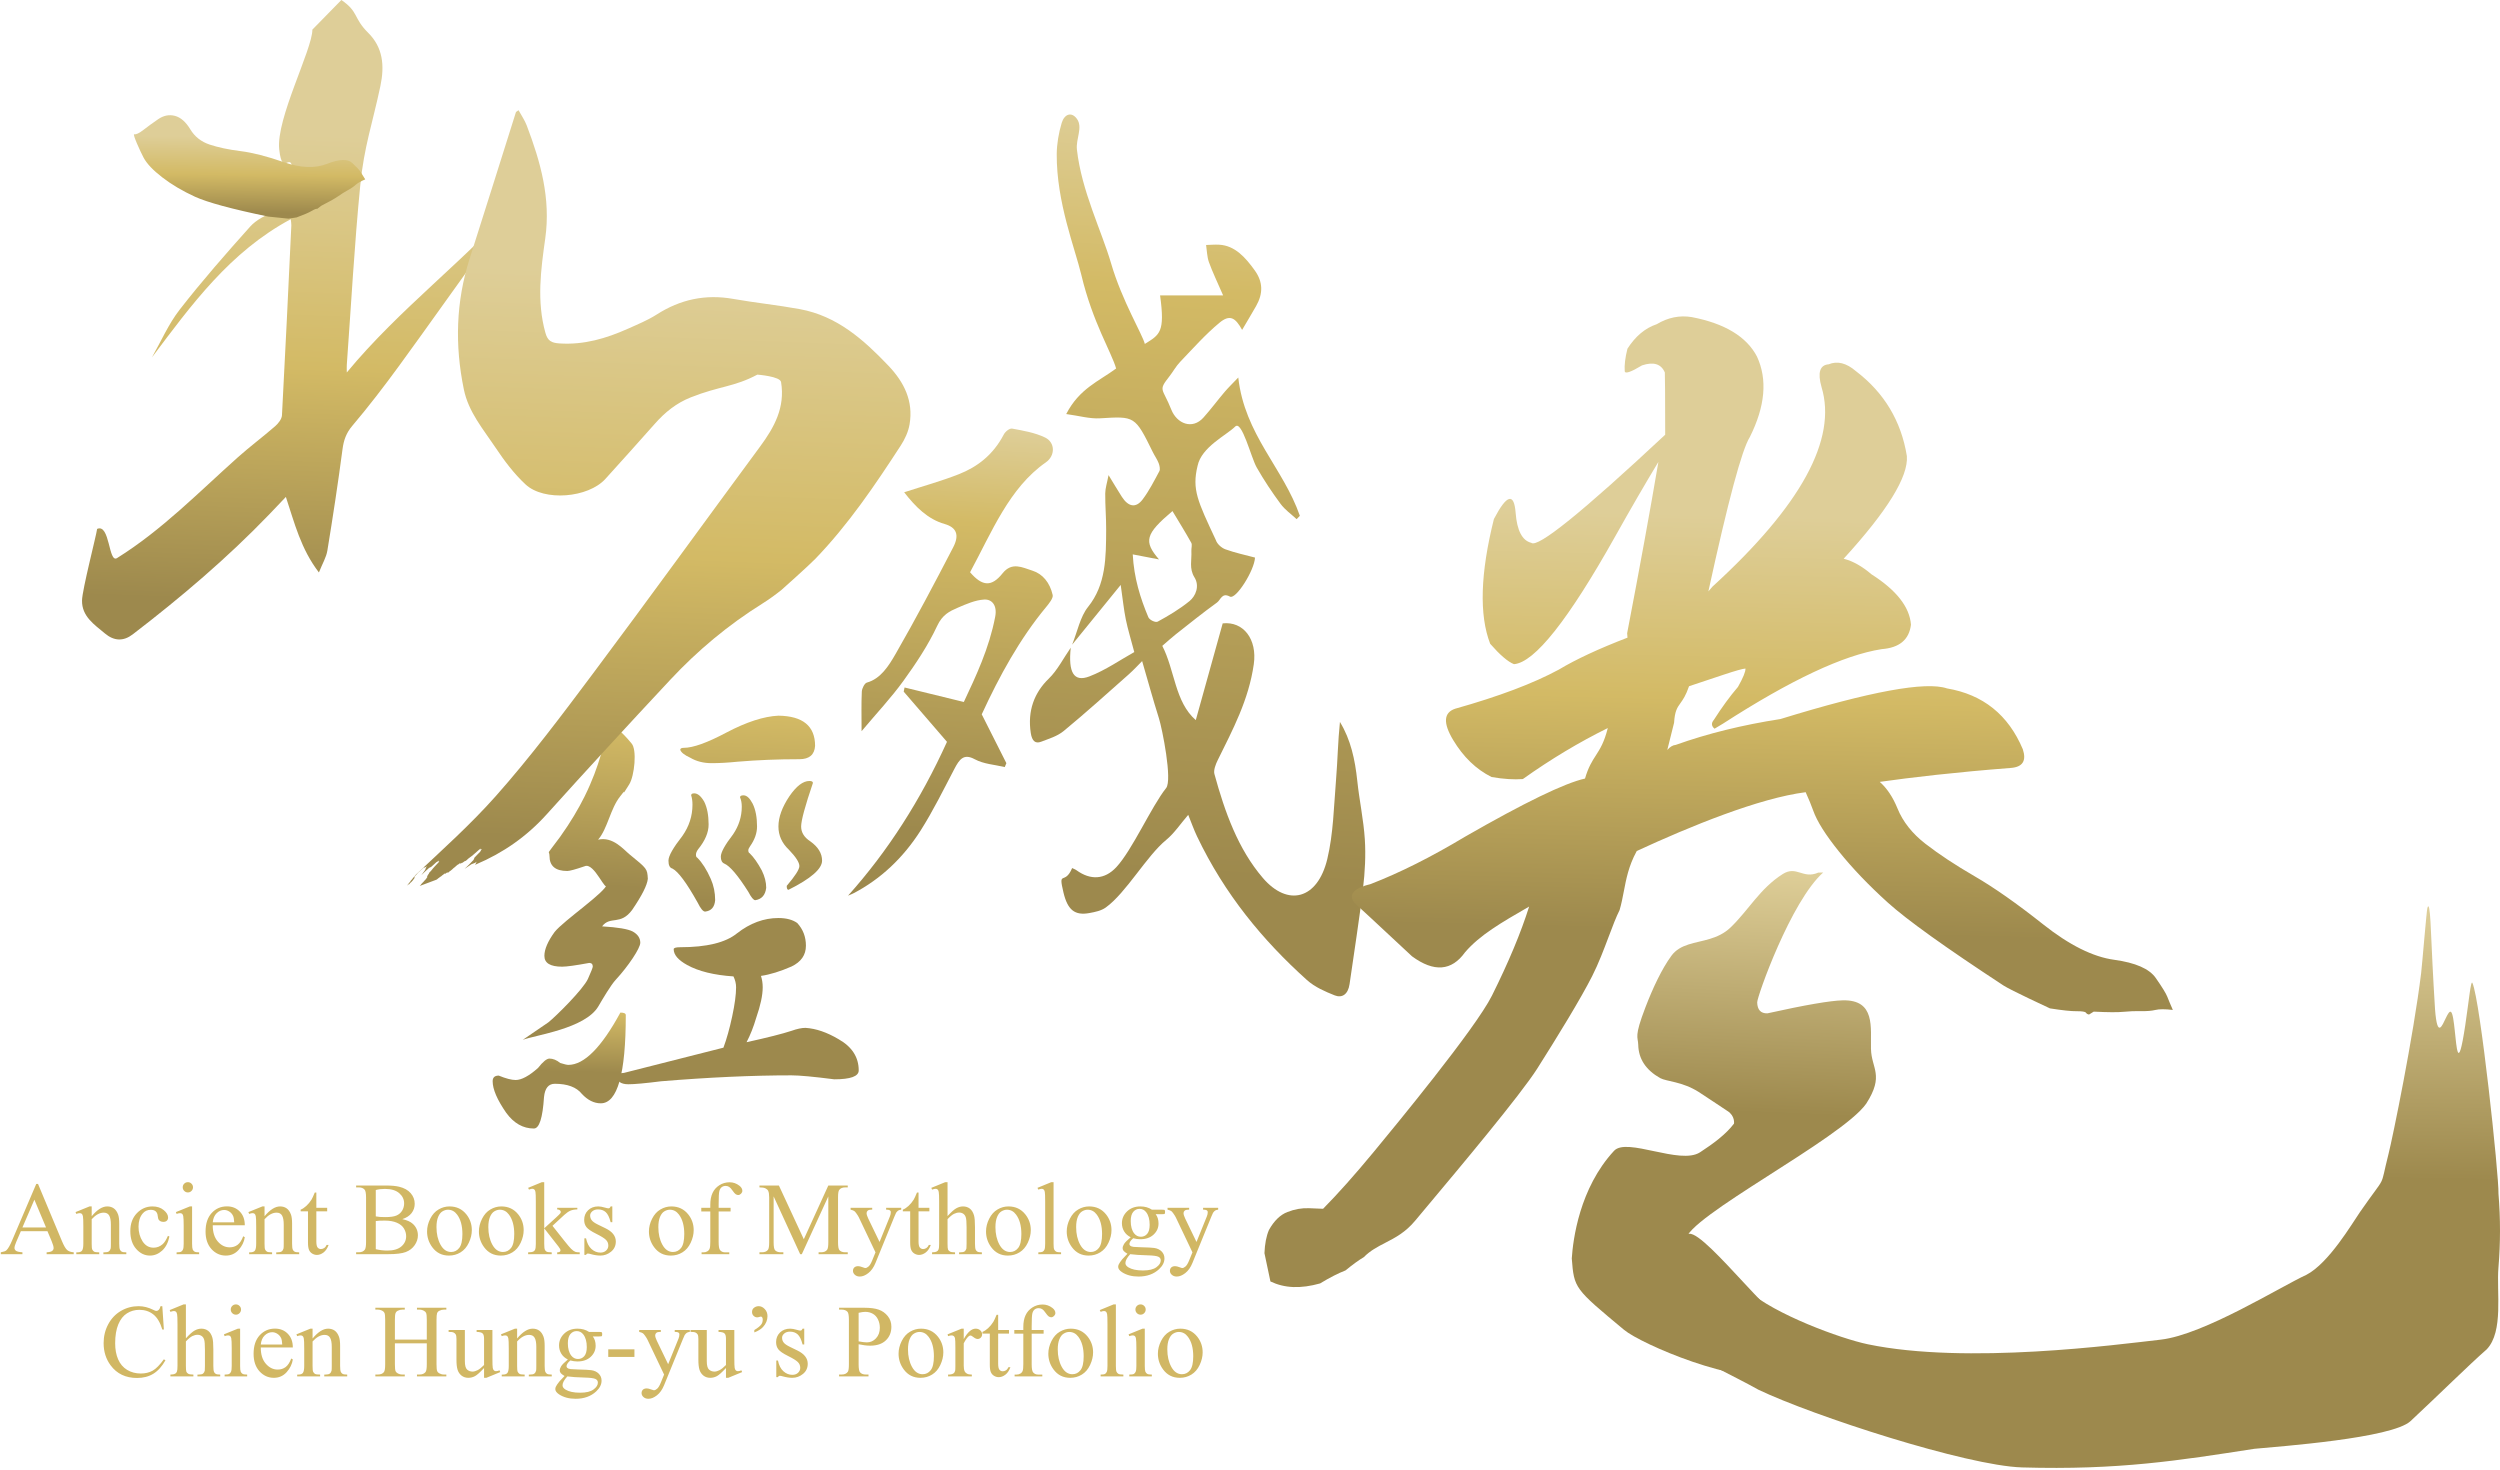 <svg width="801" height="471" viewBox="0 0 801 471" fill="none" xmlns="http://www.w3.org/2000/svg">
<path d="M195.045 232.426C196.754 232.426 199.17 234.334 202.301 238.136C204.198 240.141 203.252 248.671 201.627 251.267C198.108 256.889 201.627 251.267 198.69 255.172C195.56 259.077 194.668 265.527 191.632 269.032C196.374 267.929 199.816 272.211 201.75 273.779C207.377 278.355 207.377 278.355 207.565 281.558C207.377 283.563 205.717 286.868 202.587 291.472C198.79 296.682 195.565 293.303 192.909 296.805C197.939 297.105 201.21 297.659 202.729 298.456C204.34 299.359 205.149 300.562 205.149 302.061C205.149 303.815 201.267 309.617 197.316 313.878C195.691 315.629 193.08 320.1 191.729 322.408C187.53 329.589 171.482 331.634 167.495 333.165L175.719 327.541C178.061 325.684 186.819 317.018 188.367 313.653C189.324 311.573 189.927 309.957 189.927 309.725C189.927 308.925 189.547 308.523 188.79 308.523C184.428 309.325 181.534 309.725 180.112 309.725C176.318 309.725 174.422 308.577 174.422 306.269C174.422 304.169 175.51 301.613 177.695 298.608C180.632 294.903 194.357 285.636 194.446 283.243C194.314 286.728 190.429 276.056 187.296 277.558C184.359 278.564 182.508 279.064 181.751 279.064C177.955 279.064 176.058 277.461 176.058 274.253C176.058 272.054 174.536 274.833 179.466 268.123C182.797 263.47 185.331 259.154 187.299 255.198C192.269 245.174 193.614 237.453 195.045 232.426Z" fill="url(#paint0_linear_402_1952)"/>
<path d="M159.797 344.622C162.105 345.565 163.907 346.033 165.21 346.033C167.083 346.033 169.466 344.757 172.357 342.2C173.945 340.181 175.167 339.169 176.036 339.169C177.19 339.169 178.344 339.644 179.501 340.58C180.797 340.989 181.666 341.189 182.097 341.189C187.153 341.189 192.709 335.604 198.77 324.43C199.924 324.43 200.502 324.704 200.502 325.238C200.502 344.085 197.828 353.503 192.489 353.503C190.324 353.503 188.299 352.492 186.425 350.478C184.697 348.324 181.806 347.242 177.767 347.242C175.741 347.242 174.593 348.659 174.302 351.481C173.87 358.208 172.788 361.578 171.054 361.578C167.589 361.578 164.63 359.893 162.179 356.528C159.288 352.355 157.846 348.99 157.846 346.436C157.846 345.225 158.497 344.622 159.797 344.622Z" fill="url(#paint1_linear_402_1952)"/>
<path d="M249.41 294.135C251.924 294.135 253.929 294.667 255.42 295.718C257.283 297.726 258.217 300.159 258.217 303.01C258.217 305.97 256.68 308.189 253.603 309.669C249.97 311.254 246.705 312.26 243.814 312.679C244.188 313.845 244.371 315.059 244.371 316.327C244.371 318.864 243.674 322.14 242.275 326.151C241.438 329.007 240.412 331.595 239.201 333.923C245.914 332.438 250.71 331.23 253.603 330.275C255.372 329.644 256.866 329.327 258.074 329.327C261.43 329.538 264.972 330.755 268.703 332.969C272.988 335.403 275.133 338.733 275.133 342.961C275.133 344.858 272.522 345.812 267.303 345.812C260.688 344.963 256.12 344.541 253.603 344.541C241.021 344.541 227.084 345.178 211.796 346.443C206.763 347.08 203.269 347.397 201.313 347.397C198.982 347.397 197.676 346.5 197.396 344.703C197.396 344.172 198.236 343.855 199.913 343.755C213.15 340.367 223.776 337.674 231.791 335.671C232.817 332.92 233.751 329.59 234.588 325.679C235.425 321.775 235.842 318.655 235.842 316.33C235.842 315.167 235.562 314.005 235.005 312.842C228.758 312.422 223.816 311.206 220.183 309.195C217.295 307.609 215.849 305.921 215.849 304.124C215.849 303.707 216.549 303.49 217.946 303.49C226.427 303.49 232.485 302.011 236.122 299.051C240.321 295.772 244.748 294.135 249.41 294.135ZM222.428 254.187C223.545 254.187 224.616 255.087 225.644 256.884C226.573 258.784 227.038 261.217 227.038 264.174C227.038 266.713 225.921 269.352 223.685 272.1C223.219 272.734 222.985 273.314 222.985 273.843C222.985 274.377 223.125 274.688 223.402 274.794C224.99 276.379 226.433 278.656 227.738 281.612C228.669 283.726 229.135 285.997 229.135 288.425C228.949 290.645 227.878 291.861 225.921 292.073C225.267 292.073 224.473 291.119 223.542 289.219C220 282.878 217.298 279.233 215.435 278.282C214.595 278.07 214.176 277.228 214.176 275.742C214.176 274.263 215.664 271.626 218.651 267.821C220.794 264.759 221.868 261.428 221.868 257.835C221.868 256.675 221.725 255.67 221.448 254.821C221.448 254.399 221.771 254.187 222.428 254.187ZM249.41 229.302C257.24 229.405 261.153 232.63 261.153 238.974C260.967 241.825 259.288 243.25 256.12 243.25C249.219 243.25 242.649 243.518 236.407 244.044C233.24 244.361 230.44 244.518 228.018 244.518C225.407 244.518 223.122 243.938 221.165 242.779C219.303 241.93 218.232 241.088 217.952 240.239C217.952 239.822 218.323 239.605 219.071 239.605C222.054 239.605 226.621 237.968 232.771 234.692C239.204 231.31 244.748 229.516 249.41 229.302ZM238.224 254.821C239.25 254.821 240.226 255.718 241.161 257.515C242.089 259.417 242.555 261.851 242.555 264.808C242.555 266.922 241.809 269.035 240.321 271.146C239.949 271.68 239.761 272.1 239.761 272.417C239.761 272.949 239.901 273.263 240.181 273.366C241.483 274.631 242.789 276.485 244.094 278.916C245.025 280.815 245.494 282.667 245.494 284.46C245.211 286.786 244.049 288.108 241.995 288.422C241.438 288.422 240.689 287.528 239.758 285.729C236.405 280.444 233.84 277.436 232.071 276.696C231.323 276.379 230.952 275.642 230.952 274.477C230.952 273.106 232.257 270.726 234.868 267.344C236.73 264.596 237.664 261.637 237.664 258.469C237.664 257.31 237.479 256.304 237.104 255.453C237.104 255.033 237.479 254.821 238.224 254.821ZM259.339 250.225C260.082 250.225 260.459 250.437 260.459 250.862C257.94 258.261 256.686 262.908 256.686 264.811C256.686 266.713 257.663 268.298 259.619 269.564C262.136 271.363 263.393 273.426 263.393 275.745C263.393 278.39 259.802 281.51 252.627 285.097C252.252 285.097 252.067 284.677 252.067 283.829C254.769 280.661 256.123 278.55 256.123 277.491C256.123 276.331 255 274.583 252.767 272.257C250.53 270.149 249.41 267.661 249.41 264.811C249.41 261.854 250.576 258.629 252.906 255.141C255.143 251.865 257.285 250.225 259.339 250.225Z" fill="url(#paint2_linear_402_1952)"/>
<path fill-rule="evenodd" clip-rule="evenodd" d="M343.514 206.546C345.162 202.467 346.113 197.565 348.595 194.483C354.394 187.285 354.365 178.584 354.414 169.712C354.437 165.841 354.082 161.962 354.117 158.092C354.134 156.406 354.705 154.727 355.179 152.227C356.91 155.058 358.15 157.169 359.464 159.211C361.521 162.396 363.94 162.885 366.1 160.02C368.162 157.286 369.802 154.064 371.476 150.936C371.778 150.373 371.524 149.134 371.227 148.377C370.739 147.143 369.967 146.077 369.382 144.892C363.62 133.194 363.632 133.352 352.411 134.029C349.138 134.223 345.822 133.235 341.617 132.66C345.827 124.502 352.009 122.197 357.607 118.069C356.208 113.059 350.046 103.181 346.476 88.145C344.428 79.524 338.483 64.825 338.577 49.377C338.597 46.169 339.206 42.553 340.169 39.379C341.025 36.545 343.322 35.68 345.062 38.108C347.016 40.836 344.659 44.472 345.047 47.943C346.524 61.188 352.997 74.085 355.996 84.386C359.493 96.392 366.157 107.355 366.802 110.197C371.616 107.189 373.318 106.486 371.69 94.638C378.12 94.638 384.47 94.638 391.885 94.638C389.969 90.219 388.489 87.185 387.332 83.975C386.732 82.309 386.712 80.332 386.432 78.496C387.84 78.456 389.249 78.322 390.654 78.404C395.656 78.693 399.021 82.435 402.057 86.685C404.671 90.35 404.739 94.032 402.454 98.06C400.989 100.631 399.466 103.159 397.975 105.701C395.79 101.702 394.002 100.685 390.703 103.421C386.224 107.132 382.204 111.677 378.077 115.987C376.791 117.332 375.829 119.121 374.649 120.623C370.978 125.311 372.475 124.159 375.283 131.238C377.057 135.708 382.004 137.796 385.598 133.78C387.946 131.155 390.091 128.261 392.385 125.556C393.576 124.157 394.887 122.905 396.744 120.954C398.772 139.264 411.166 149.945 416.474 165.264C416.128 165.621 415.782 165.981 415.437 166.338C413.706 164.724 411.726 163.373 410.292 161.431C407.553 157.723 404.948 153.827 402.623 149.728C400.837 146.577 397.898 134.546 395.77 136.657C392.928 139.47 384.975 143.198 383.707 149.236C381.859 156.843 383.707 160.514 389.543 173.011C389.957 174.316 391.42 175.565 392.602 175.993C395.736 177.133 398.978 177.81 402.103 178.647C401.94 182.692 395.976 192.204 394.067 191.152C391.508 189.744 391.102 192.201 389.946 193.038C385.47 196.277 381.116 199.768 376.746 203.215C375.24 204.404 373.804 205.726 372.401 206.934C376.449 214.81 376.423 224.89 383.13 230.726C386.018 220.337 388.88 210.057 391.751 199.728C398.372 199.008 402.857 204.792 401.717 212.802C400.086 224.296 394.939 233.843 390.137 243.595C389.5 244.883 388.766 246.78 389.097 247.985C392.468 260.299 396.712 272.059 404.605 281.28C412.6 290.624 422.152 288.227 425.269 275.221C427.214 267.109 427.366 258.334 428.068 249.824C428.577 243.694 428.665 237.51 429.316 231.315C432.787 236.988 434.155 243.389 434.869 250.159C435.529 256.443 436.892 262.642 437.292 268.94C437.62 274.113 437.329 279.432 436.717 284.582C435.495 294.857 433.867 305.057 432.404 315.289C431.924 318.649 429.97 319.842 427.642 318.917C424.543 317.68 421.29 316.292 418.71 313.973C404.642 301.324 392.388 286.536 383.53 267.972C382.516 265.847 381.716 263.564 380.708 261.076C378.26 263.913 376.235 266.986 373.669 269.089C367.362 274.256 360.855 286.016 354.317 290.741C352.811 291.829 350.875 292.197 349.089 292.532C344.35 293.42 342.065 291.543 340.737 285.97C338.949 278.469 341.128 283.857 343.514 278.127C343.979 278.361 344.499 278.529 344.942 278.852C349.384 282.054 353.917 281.871 357.667 277.844C362.781 272.359 368.885 258.451 373.635 252.484C375.666 249.927 372.373 233.448 371.324 230.146C369.436 224.176 367.774 218.1 365.94 211.813C364.771 212.979 363.277 214.624 361.658 216.058C354.757 222.168 347.898 228.367 340.834 234.191C338.735 235.925 336.052 236.69 333.576 237.65C331.693 238.382 330.648 237.367 330.265 234.882C329.163 227.753 331.388 221.922 336.018 217.446C338.786 214.773 340.746 210.865 343.068 207.514C342.228 215.458 344.028 218.643 349.032 216.727C354.217 214.738 359.044 211.356 363.423 208.923C362.292 204.621 361.341 201.581 360.704 198.442C360.064 195.297 359.741 192.058 359.073 187.408C353.497 194.26 348.507 200.402 343.514 206.546ZM371.341 179.238C368.576 178.707 365.943 178.204 362.929 177.624C363.335 185.211 365.349 191.609 367.925 197.748C368.308 198.656 370.219 199.562 370.941 199.165C374.435 197.257 377.92 195.189 381.096 192.609C383.173 190.918 384.404 187.705 382.702 184.977C380.936 182.152 381.882 179.387 381.716 176.584C381.662 175.693 382.033 174.542 381.696 173.934C379.765 170.463 377.68 167.115 375.657 163.745C366.957 171.123 366.343 173.417 371.341 179.238Z" fill="url(#paint3_linear_402_1952)"/>
<path fill-rule="evenodd" clip-rule="evenodd" d="M271.71 286.974C284.562 272.615 294.977 256.279 303.412 237.683C298.75 232.276 294.148 226.937 289.546 221.601C289.638 221.158 289.729 220.71 289.821 220.267C296.011 221.781 302.201 223.298 308.811 224.917C312.727 216.571 316.929 207.721 318.862 197.598C319.565 193.925 317.791 191.931 315.295 192.096C312.438 192.279 309.576 193.539 306.834 194.724C304.263 195.836 301.975 196.907 300.293 200.492C297.325 206.822 293.448 212.623 289.469 218.128C285.533 223.575 280.997 228.379 276.05 234.269C276.05 229.453 275.938 225.506 276.127 221.572C276.175 220.547 277.032 218.896 277.738 218.705C282.174 217.482 284.759 213.337 287.027 209.387C293.42 198.266 299.453 186.835 305.403 175.36C307.482 171.356 306.442 168.968 302.629 167.879C297.287 166.351 293.334 162.418 289.692 157.724C295.682 155.773 301.529 154.171 307.205 151.937C313.058 149.635 318.168 145.813 321.599 139.234C322.107 138.255 323.47 137.172 324.29 137.323C327.846 137.986 331.511 138.583 334.824 140.169C338.078 141.722 338.195 145.976 335.081 148.147C323.356 156.313 317.763 170.504 310.81 183.35C314.786 187.977 317.74 188.049 321.225 183.69C324.23 179.934 327.572 181.827 330.774 182.833C334.096 183.878 336.39 186.706 337.281 190.645C337.507 191.639 336.073 193.416 335.153 194.527C326.732 204.688 320.242 216.531 314.549 228.871C317.237 234.198 319.839 239.36 322.442 244.521C322.264 244.936 322.093 245.353 321.916 245.772C318.682 244.984 315.215 244.836 312.275 243.245C308.762 241.348 307.399 243.279 305.788 246.347C302.3 253.002 298.956 259.818 295.002 266.045C289.343 274.954 282.102 281.679 273.539 286.169C272.942 286.48 272.319 286.709 271.71 286.974Z" fill="url(#paint4_linear_402_1952)"/>
<path d="M569.956 440.37C556.799 443.975 525.877 430.672 520.381 426.104C504.356 412.787 504.357 412.788 503.597 403.207C503.991 397.197 506.053 380.678 517.151 368.712C521.238 364.31 538.306 373.342 544.679 369.203C548.96 366.418 552.951 363.462 555.57 360.014C555.57 360.014 555.99 357.555 553.485 355.969C551.766 354.881 546.413 351.21 544.224 349.839C538.84 346.474 534.038 346.56 531.893 345.409C527.331 342.815 524.995 339.273 524.892 334.774C524.826 332.052 523.472 332.458 527.206 322.717C529.588 316.518 532.467 310.394 535.518 306.227C538.343 302.373 543.165 302.245 547.875 300.808C550.177 300.105 552.457 299.083 554.465 297.166C560.298 291.57 563.843 284.703 571.178 280.05C575.64 277.228 577.62 281.758 582.564 279.587L584.152 279.547C573.78 288.785 562.957 319.358 563.003 321.152C563.06 323.551 564.146 324.728 566.265 324.677C578.385 321.989 586.429 320.603 590.397 320.509C600.986 320.258 599.3 329.213 599.463 336.108C599.614 342.401 603.813 344.483 597.932 353.621C589.994 364.901 540.2 390.13 540.114 397.305C540.245 386.868 564.76 420.274 573.418 424.922" fill="url(#paint5_linear_402_1952)"/>
<path d="M539.082 389.514C538.914 395.407 543.404 399.963 546.878 403.011C549.483 405.047 556.687 410.486 560.081 413.523C568.513 421.055 589.688 428.876 598.432 430.702C630.167 437.311 678.544 430.784 692.361 429.216C706.15 427.625 730.855 412.154 738.945 408.467C746.146 404.756 753.644 391.948 756.106 388.394C765.133 375.372 762.242 381.693 765.293 369.676C766.618 364.471 773.28 331.916 775.733 311.772C776.059 309.067 777.479 291.762 777.733 290.908C778.707 287.666 778.895 300.226 779.367 308.804C779.495 311.092 779.607 313.457 779.73 315.7C779.875 318.533 780.024 321.184 780.178 323.281C780.558 328.345 781.155 329.585 781.838 329.211C782.972 328.585 784.343 323.481 785.303 324.223C786.434 325.095 786.659 334.995 787.468 337.012C787.953 338.217 788.65 336.589 789.873 328.46C791.013 320.896 791.641 313.809 792.161 314.937C794.669 320.427 800.682 376.586 800.513 382.481C801.162 390.382 801.165 398.22 800.505 406.082C799.828 413.92 802.227 426.591 796.74 432.336C791.281 437.089 781.521 446.764 772.346 455.316C766.43 460.84 730.312 463.44 722.303 464.197C698.468 467.884 678.822 471.081 647.854 470.161C630.084 469.624 580.919 453.636 563.414 445.273C546.812 435.949 512.263 422.024 510.109 404.262" fill="url(#paint6_linear_402_1952)"/>
<path fill-rule="evenodd" clip-rule="evenodd" d="M489.934 290.462C489.896 290.484 489.858 290.506 489.82 290.528C481.013 295.611 474.138 299.579 469.407 305.101C465.108 311.125 459.45 311.563 452.417 306.407C441.148 295.886 435.013 290.196 434.01 289.322C431.893 286.634 433.647 284.609 439.237 283.218C448.441 279.659 458.513 274.614 469.405 268.076C488.495 257.124 501.3 250.908 507.838 249.448C508.902 245.786 510.102 243.918 511.302 242.051C512.645 239.961 513.987 237.872 515.137 233.269C505.987 237.783 496.898 243.221 487.917 249.611C485.087 249.828 481.733 249.623 477.897 248.957C472.947 246.492 468.856 242.536 465.588 237.091C462.318 231.647 462.535 228.316 466.242 227.071C480.179 223.149 491.251 218.981 499.452 214.539C504.896 211.269 512.226 207.855 521.447 204.302L521.338 202.885C525.406 181.698 528.734 163.394 531.35 147.995C527.125 154.973 522.529 162.914 517.522 171.846C502.5 198.637 491.671 212.291 485.078 212.8C483.11 212.02 480.576 209.832 477.454 206.267C473.895 197.058 474.295 183.724 478.645 166.302C482.773 158.395 485.107 157.75 485.612 164.337C486.046 169.998 487.72 173.206 490.623 173.92C492.651 175.671 506.956 164.111 533.527 139.28C533.507 126.951 533.484 120.304 533.413 119.35C532.244 116.594 529.805 115.845 526.114 117.062C522.481 119.256 520.636 119.867 520.564 118.913C520.418 117.033 520.701 114.628 521.433 111.726C523.978 107.747 527.088 105.125 530.799 103.882C534.415 101.711 538.16 100.96 542.013 101.594C552.608 103.625 559.584 107.847 562.926 114.226C566.339 121.567 565.579 130.17 560.643 140.034C558.101 144.033 553.677 160.509 547.364 189.477L548.675 187.954C577.054 162.046 588.694 140.722 583.618 124.023C582.304 119.382 583.073 116.942 585.903 116.725C588.666 115.577 591.565 116.285 594.616 118.902C603.693 125.809 609.132 134.869 610.96 146.121C611.472 152.731 604.71 163.688 590.708 179.016C593.616 179.747 596.589 181.41 599.64 184.021C607.621 189.102 611.84 194.476 612.274 200.143C611.692 204.947 608.575 207.547 602.911 207.981C590.711 209.878 573.766 217.839 552.06 231.844L549.337 233.478C548.315 232.618 548.241 231.67 549.12 230.644C551.663 226.665 554.233 223.129 556.85 220.078C558.515 217.104 559.318 215.151 559.244 214.197C558.295 214.268 555.962 214.945 552.277 216.162C548.566 217.407 544.856 218.65 541.168 219.867C540.159 222.835 539.202 224.178 538.407 225.293C537.372 226.745 536.612 227.81 536.375 231.578C536.239 232.119 536.102 232.66 535.966 233.201C535.37 235.567 534.775 237.931 534.198 240.293C535.052 239.294 535.972 238.731 536.92 238.66C547.075 235.029 558.255 232.278 570.461 230.376C599.197 221.532 616.987 218.247 623.817 220.567C635.363 222.526 643.453 229.019 648.106 240.053C649.334 243.764 648.057 245.755 644.295 246.046C626.456 247.422 612.28 249.1 602.27 250.513C604.58 252.552 606.468 255.379 607.941 258.993C609.675 263.277 612.68 267.071 616.942 270.373C621.204 273.681 626.454 277.151 632.692 280.768C638.937 284.39 646.238 289.52 654.621 296.161C663 302.805 670.592 306.59 677.402 307.519C684.209 308.45 688.651 310.392 690.71 313.354C692.776 316.311 694.001 318.319 694.401 319.353C694.804 320.39 695.389 321.807 696.178 323.586C693.692 323.289 691.83 323.289 690.602 323.586C689.373 323.883 687.845 324.003 686.02 323.961C684.192 323.921 682.338 323.995 680.453 324.178C678.565 324.372 675.354 324.352 670.824 324.126L669.327 325.057C668.89 324.992 668.553 324.795 668.324 324.46C668.09 324.138 667.101 323.98 665.353 323.992C663.608 324.015 660.754 323.706 656.798 323.084C656.798 323.084 644.161 317.236 641.91 315.751C623.292 303.548 610.946 294.693 604.859 289.191C598.777 283.69 593.576 278.262 589.248 272.884C584.923 267.516 582.155 263.126 580.953 259.713C580.39 258.121 579.584 256.155 578.535 253.819C563.604 255.722 541.665 264.692 524.429 272.655C524.374 272.754 524.32 272.853 524.266 272.953C521.822 277.489 521.035 281.6 520.274 285.579C519.886 287.604 519.505 289.595 518.916 291.591C517.807 293.789 516.674 296.792 515.427 300.096C513.891 304.166 512.183 308.693 510.135 312.738C506.427 320.073 499.006 332.159 492.531 342.379C487.134 350.873 467.559 374.224 457.9 385.745C455.937 388.086 454.384 389.939 453.443 391.079C450.309 394.86 446.999 396.569 443.859 398.19L443.859 398.19C441.398 399.461 439.041 400.678 436.955 402.797C435.39 403.711 433.447 405.128 431.093 407.047C428.777 407.941 426.057 409.329 422.952 411.215C419.879 412.074 417.02 412.474 414.369 412.369C411.704 412.263 409.276 411.643 407.045 410.578L405.131 401.517C405.254 398.526 405.725 396.044 406.571 394.084C408.202 391.156 410.181 389.226 412.489 388.331C414.803 387.417 417.097 387.02 419.368 387.109L419.477 387.113L419.499 387.114C421.7 387.206 423.167 387.266 423.915 387.292C428.665 382.481 434.027 376.469 440.014 369.227L440.237 368.958C446.631 361.215 472.708 329.639 478.023 318.993C483.345 308.314 487.317 298.805 489.934 290.462Z" fill="url(#paint7_linear_402_1952)"/>
<path fill-rule="evenodd" clip-rule="evenodd" d="M109.377 0C114.984 3.839 113.128 5.707 117.955 10.5C122.64 15.148 123.288 20.901 121.874 27.594C119.332 39.622 116.661 46.932 115.45 59.16C113.553 78.347 112.513 97.617 111.117 116.853C111.065 117.527 111.111 118.215 111.111 119.344C128.01 98.891 149.162 83.326 166.424 63.774C166.692 64.034 166.958 64.294 167.224 64.548C163.407 69.155 159.354 73.594 155.823 78.413C146.377 91.296 137.233 104.396 127.81 117.293C123.042 123.823 118.109 130.253 112.888 136.42C110.905 138.759 110.12 141.053 109.734 143.981C108.309 154.818 106.655 165.627 104.887 176.413C104.532 178.579 103.296 180.598 102.179 183.412C96.4 175.893 94.378 167.618 91.593 159.214C89.662 161.243 87.962 163.048 86.242 164.836C72.748 178.861 57.955 191.407 42.538 203.239C39.519 205.561 36.514 205.398 33.595 202.941C30.192 200.085 26.199 197.494 26.282 192.392C26.339 188.922 30.858 171.56 31.118 169.463C35.271 167.63 34.717 180.544 37.491 178.813C51.833 169.875 63.588 157.795 76.091 146.62C80.001 143.127 84.223 139.985 88.176 136.54C89.176 135.668 90.273 134.275 90.341 133.069C91.438 112.788 92.381 92.499 93.344 72.206C93.372 71.675 93.246 71.141 93.152 70.229C73.668 80.673 61.354 97.654 48.674 114.513C51.608 109.369 53.996 103.796 57.598 99.171C64.736 90.005 72.411 81.247 80.167 72.586C82.121 70.409 85.097 68.995 87.828 67.704C91.953 65.745 94.235 62.325 93.975 56.504C93.524 46.369 90.527 57.889 89.459 47.815C88.422 38.026 100.088 15.859 100.088 9.486L109.377 0Z" fill="url(#paint8_linear_402_1952)"/>
<path d="M101.599 66.938C101.431 66.79 100.868 66.998 99.891 67.564C98.922 68.135 97.303 68.832 95.029 69.666L92.433 70.063L85.951 69.395C74.277 66.973 66.45 64.853 62.471 63.028C58.495 61.203 55.016 59.152 52.031 56.852C49.043 54.558 47.037 52.445 45.998 50.491C44.967 48.543 42.387 42.892 42.995 43.018C43.604 43.15 44.595 42.681 45.969 41.61C47.34 40.544 48.903 39.408 50.659 38.202C52.408 36.997 54.207 36.637 56.05 37.125C57.895 37.617 59.523 39.045 60.957 41.413C62.382 43.784 64.465 45.42 67.187 46.326C69.918 47.231 73.211 47.934 77.076 48.417C80.944 48.903 85.557 50.085 90.942 51.956C96.32 53.833 100.954 54.004 104.841 52.473C108.737 50.942 111.417 50.856 112.879 52.222C114.348 53.59 115.247 54.57 115.579 55.147C115.91 55.73 116.39 56.512 117.024 57.475C115.604 58.066 114.567 58.657 113.913 59.249C113.262 59.843 112.422 60.411 111.402 60.963C110.383 61.52 109.351 62.157 108.326 62.888C107.292 63.619 105.504 64.627 102.956 65.913L101.599 66.938Z" fill="url(#paint9_linear_402_1952)"/>
<path fill-rule="evenodd" clip-rule="evenodd" d="M284.605 117.122C276.661 108.804 268.234 101.249 256.223 99.038C249.173 97.741 242.009 97.027 234.951 95.773C226.016 94.184 217.98 95.933 210.442 100.749C207.571 102.582 204.341 103.914 201.202 105.319C194.257 108.418 187.111 110.549 179.272 110.035C176.702 109.861 175.487 109.25 174.762 106.679C171.908 96.552 173.294 86.372 174.702 76.371C176.501 63.577 173.197 51.866 168.763 40.197C168.123 38.512 167.049 36.981 166.144 35.315C165.658 35.684 165.35 35.798 165.29 35.984C160.345 51.611 155.466 67.259 150.473 82.876C146.063 96.695 145.697 110.598 148.617 124.763C150.116 132.047 154.812 137.483 158.734 143.364C161.539 147.578 164.664 151.751 168.38 155.205C174.351 160.749 188.467 159.518 193.963 153.448C199.285 147.569 204.592 141.676 209.842 135.741C213.053 132.11 216.649 129.171 221.345 127.308C230.495 123.678 235.197 124.012 242.658 120.03C242.658 120.03 250.039 120.581 250.256 122.435C251.584 130.502 248.128 136.852 243.543 143.065C225.656 167.302 208.014 191.716 189.961 215.842C179.967 229.199 169.92 242.599 158.834 255.09C150.847 264.085 141.801 272.2 132.966 280.495C132.98 280.498 133.003 280.487 133.04 280.461C133.1 280.418 133.183 280.341 133.263 280.276C133.229 280.321 133.194 280.364 133.186 280.387C133.074 280.487 132.972 280.581 132.88 280.664C132.795 280.755 132.709 280.85 132.64 280.941C132.492 281.112 132.355 281.278 132.215 281.455C132.189 281.561 131.978 281.775 131.786 281.975C131.632 282.127 131.566 282.227 131.498 282.315C131.475 282.349 131.552 282.301 131.581 282.287C131.392 282.538 131.221 282.766 130.929 283.069C130.866 283.138 130.801 283.235 130.746 283.312C130.687 283.389 130.632 283.469 130.569 283.549C130.581 283.552 130.578 283.569 130.575 283.581C130.518 283.652 130.461 283.726 130.361 283.855C130.549 283.663 130.698 283.509 130.809 283.406C130.924 283.301 131.004 283.243 131.106 283.158C131.043 283.241 130.984 283.309 130.952 283.355C130.926 283.389 130.912 283.429 130.929 283.412C131.064 283.301 130.986 283.412 131.015 283.403C131.195 283.192 131.369 282.989 131.546 282.784C131.615 282.766 131.615 282.778 131.835 282.552C131.955 282.432 132.083 282.287 132.198 282.158C132.249 282.098 132.269 282.052 132.315 281.995C132.406 281.872 132.509 281.738 132.6 281.618C132.686 281.501 132.829 281.33 132.78 281.347C132.726 281.364 132.829 281.218 132.94 281.073C133.066 280.915 133.04 280.927 133 280.938C132.937 280.967 132.737 281.155 132.626 281.235C132.84 280.973 132.646 281.113 132.746 280.958C132.792 280.916 132.849 280.861 132.872 280.827C132.969 280.715 133.026 280.641 133.143 280.547C133.2 280.501 133.366 280.33 133.452 280.201C133.466 280.178 133.514 280.124 133.52 280.119C133.646 280.007 133.726 279.896 133.823 279.784C133.986 279.604 134.14 279.444 134.268 279.339C134.34 279.273 134.374 279.262 134.437 279.227C134.474 279.179 134.511 279.139 134.551 279.096C134.608 279.044 134.666 278.999 134.728 278.95C134.754 278.899 134.78 278.862 134.82 278.793C134.908 278.733 134.977 278.699 135.037 278.656C135.088 278.605 135.125 278.553 135.168 278.505C135.217 278.482 135.26 278.453 135.302 278.436C135.32 278.416 135.343 278.393 135.357 278.373C135.4 278.313 135.434 278.25 135.474 278.19C135.671 277.99 135.525 278.185 135.597 278.125C135.728 278.013 135.854 277.896 135.951 277.808C135.954 277.848 135.957 277.862 135.96 277.89C135.94 277.922 135.771 278.085 135.814 278.073C135.825 278.073 135.737 278.185 135.674 278.267C135.74 278.205 135.84 278.099 135.842 278.127C135.842 278.142 136.002 277.976 135.988 278.025C135.988 278.025 136.088 277.893 136.125 277.879C136.154 277.87 136.162 277.879 136.191 277.853C136.222 277.839 136.277 277.793 136.322 277.762C136.328 277.753 136.325 277.756 136.334 277.753C136.294 277.799 136.265 277.842 136.234 277.882C136.299 277.839 136.394 277.776 136.422 277.776C136.459 277.785 136.568 277.691 136.714 277.559C136.719 277.553 136.722 277.556 136.722 277.556C136.748 277.573 136.825 277.542 136.648 277.753C136.422 278.033 136.442 278.056 136.457 278.088C136.465 278.105 136.431 278.159 136.419 278.193C136.405 278.222 136.394 278.25 136.379 278.276C136.365 278.316 136.348 278.353 136.334 278.399C136.314 278.45 136.274 278.519 136.282 278.547C136.288 278.596 136.237 278.716 136.085 278.919C135.894 279.181 135.66 279.481 135.505 279.704C135.48 279.744 135.445 279.793 135.411 279.839C135.271 280.027 135.128 280.216 134.994 280.404C135.108 280.293 135.231 280.17 135.34 280.07C135.542 279.878 135.74 279.69 135.971 279.453C136.145 279.276 136.299 279.13 136.431 279.025C136.614 278.873 136.825 278.693 137.122 278.402C137.345 278.182 137.548 277.996 137.582 278.022C137.605 278.042 137.756 277.919 137.839 277.873C137.89 277.848 137.959 277.808 137.953 277.839C137.93 277.936 138.102 277.822 138.453 277.482C138.733 277.216 139.004 276.962 139.193 276.813C139.364 276.676 139.556 276.502 139.796 276.259C139.933 276.162 139.944 276.202 140.17 276.005C140.233 275.945 140.21 276.014 140.201 276.045C140.19 276.102 140.187 276.105 140.421 275.865C140.453 275.825 140.481 275.802 140.561 275.719C140.573 275.731 140.636 275.694 140.584 275.762C140.513 275.854 140.524 275.854 140.53 275.862C140.538 275.877 140.544 275.894 140.504 275.954C140.453 276.037 140.484 276.014 140.558 275.965C140.641 275.905 140.738 275.834 140.53 276.076C140.458 276.159 140.438 276.205 140.393 276.276C140.69 275.968 140.793 275.848 140.63 276.117C140.704 276.054 140.776 275.997 140.867 275.925C140.667 276.142 140.513 276.314 140.35 276.485C139.959 276.902 139.57 277.319 139.176 277.733C138.982 277.939 138.825 278.122 138.685 278.29C138.619 278.362 138.61 278.404 138.545 278.473C138.293 278.753 138.196 278.899 138.019 279.116C137.913 279.216 137.819 279.304 137.702 279.413C137.596 279.547 137.488 279.684 137.399 279.793C137.448 279.759 137.493 279.716 137.496 279.721C137.502 279.73 137.439 279.807 137.453 279.804C137.513 279.796 137.388 279.967 137.211 280.184C137.028 280.413 136.902 280.584 137.008 280.53C137.036 280.513 137.045 280.527 137.014 280.57C136.945 280.678 136.845 280.81 136.794 280.887C136.828 280.873 136.871 280.844 136.859 280.873C136.811 280.964 136.814 281.004 136.908 280.95C136.951 280.927 136.976 280.921 136.971 280.95C136.965 280.998 136.865 281.141 136.631 281.398C136.617 281.441 136.602 281.478 136.588 281.518C136.571 281.57 136.537 281.615 136.342 281.801C136.211 281.93 136.025 282.127 135.871 282.298C135.805 282.369 135.76 282.444 135.691 282.526C135.548 282.672 135.394 282.824 135.271 282.946C135.128 283.109 135.008 283.246 134.894 283.378C134.88 283.412 134.865 283.441 134.851 283.469C134.717 283.609 134.603 283.726 134.494 283.838C134.488 283.846 134.486 283.852 134.48 283.861C136.274 283.192 138.068 282.518 139.859 281.844C140.01 281.744 140.124 281.684 140.407 281.421C140.653 281.241 140.978 280.97 141.141 280.881C141.218 280.835 141.327 280.764 141.424 280.707C141.501 280.636 141.578 280.556 141.661 280.484C141.804 280.356 141.821 280.355 141.804 280.393C141.801 280.401 141.901 280.333 141.955 280.287C142.067 280.193 142.184 280.09 142.307 279.984C142.724 279.719 142.458 280.056 142.715 279.927C143.021 279.699 143.369 279.43 143.409 279.467C143.443 279.493 143.546 279.453 143.355 279.667C143.312 279.716 143.372 279.693 143.415 279.67C143.481 279.639 143.581 279.581 143.681 279.524C143.823 279.396 143.972 279.262 144.143 279.107C144.186 279.087 144.226 279.067 144.278 279.047C144.443 278.913 144.626 278.767 144.832 278.599C144.989 278.45 145.177 278.273 145.357 278.105C145.469 278.025 145.569 277.965 145.66 277.888C145.874 277.705 146.126 277.485 146.286 277.331C146.511 277.108 146.58 277.062 146.651 277.036C146.708 277.016 146.766 276.993 146.828 276.974C147.151 276.696 147.348 276.571 147.423 276.556C147.46 276.548 147.463 276.574 147.44 276.619C147.383 276.716 147.448 276.713 147.577 276.651C147.62 276.633 147.585 276.685 147.577 276.719C147.68 276.654 147.854 276.534 147.997 276.442C148.057 276.402 148.074 276.408 148.062 276.439C148.005 276.554 148.237 276.396 148.537 276.174C148.825 275.962 149.048 275.805 149.054 275.865C149.054 275.879 149.151 275.805 149.165 275.805C149.174 275.808 149.122 275.865 149.085 275.917C149.228 275.808 149.405 275.677 149.579 275.545C149.713 275.411 149.825 275.3 149.945 275.18C150.228 274.965 150.43 274.843 150.785 274.54C150.87 274.466 150.936 274.448 151.033 274.368C151.253 274.2 151.485 274.011 151.747 273.78C152.27 273.32 152.798 272.854 153.33 272.394C153.55 272.206 153.767 272.02 154.047 271.78C153.955 271.886 153.887 271.963 153.813 272.049C154.187 271.843 154.03 271.966 153.638 272.317C153.738 272.257 153.801 272.229 153.91 272.143C154.224 271.892 154.144 271.998 154.075 272.092C154.015 272.169 153.998 272.209 154.104 272.143C154.192 272.092 154.221 272.092 154.241 272.1C154.258 272.106 154.264 272.12 154.384 272.029C154.47 271.966 154.438 272.035 154.452 272.043C154.355 272.135 154.321 272.172 154.272 272.209C153.973 272.486 153.975 272.48 154.058 272.46C154.104 272.446 154.204 272.406 154.127 272.486C153.887 272.743 153.955 272.746 153.844 272.9C153.544 273.18 153.327 273.403 153.161 273.597C152.987 273.809 152.673 274.126 152.347 274.445C151.93 274.857 151.802 275.042 151.939 275.005C151.996 274.991 151.947 275.068 151.924 275.125C151.876 275.214 151.739 275.385 151.773 275.405C151.824 275.434 151.593 275.668 151.322 275.928C150.959 276.276 150.739 276.516 150.562 276.722C150.439 276.873 150.259 277.053 150.031 277.259C149.733 277.533 149.499 277.759 149.265 277.996C149.139 278.122 148.985 278.265 148.848 278.399C149.099 278.227 149.351 278.053 149.602 277.879C149.662 277.833 149.728 277.793 149.782 277.762C150.082 277.571 150.482 277.282 150.833 277.042C151.105 276.856 151.267 276.779 151.347 276.779C151.39 276.785 151.49 276.728 151.559 276.702C151.624 276.679 151.679 276.656 151.739 276.636C151.776 276.616 151.816 276.602 151.859 276.582C151.91 276.562 151.982 276.519 152.007 276.522C152.062 276.534 152.107 276.545 152.473 276.271C152.75 276.059 152.718 276.136 152.753 276.159C152.758 276.159 152.761 276.165 152.753 276.171C152.59 276.339 152.479 276.462 152.501 276.494C152.513 276.525 152.441 276.628 152.393 276.699C152.447 276.662 152.504 276.625 152.564 276.576C152.564 276.585 152.57 276.582 152.556 276.591C152.519 276.642 152.461 276.702 152.447 276.736C152.424 276.774 152.436 276.779 152.433 276.805C152.424 276.845 152.241 276.968 152.25 276.968C152.31 276.948 152.179 277.073 152.156 277.108C152.256 277.062 152.359 277.022 152.461 276.979L152.47 276.971L152.481 276.968C161.222 273.269 168.775 267.996 175.136 260.934C188.199 246.429 201.433 232.064 214.764 217.79C223.476 208.464 233.197 200.314 244.209 193.424C246.348 192.085 248.408 190.596 250.393 189.005C250.393 189.005 259.128 181.233 261.233 179.048C271.868 168.007 280.354 155.445 288.613 142.73C289.941 140.685 291.041 138.291 291.432 135.932C292.672 128.554 289.752 122.512 284.605 117.122Z" fill="url(#paint10_linear_402_1952)"/>
<path d="M15.2 394.47H6.683L5.191 397.942C4.823 398.796 4.639 399.434 4.639 399.856C4.639 400.191 4.796 400.489 5.11 400.748C5.434 400.997 6.126 401.159 7.186 401.235V401.835H0.26V401.235C1.179 401.073 1.774 400.862 2.044 400.602C2.596 400.083 3.207 399.029 3.877 397.439L11.615 379.335H12.183L19.84 397.633C20.456 399.104 21.013 400.061 21.51 400.505C22.019 400.937 22.722 401.181 23.619 401.235V401.835H14.94V401.235C15.816 401.191 16.406 401.045 16.709 400.797C17.022 400.548 17.179 400.245 17.179 399.888C17.179 399.412 16.963 398.661 16.53 397.633L15.2 394.47ZM14.746 393.27L11.015 384.38L7.186 393.27H14.746ZM29.378 389.685C31.119 387.587 32.779 386.538 34.358 386.538C35.169 386.538 35.867 386.743 36.451 387.154C37.035 387.554 37.5 388.219 37.846 389.149C38.084 389.798 38.203 390.793 38.203 392.134V398.477C38.203 399.418 38.278 400.056 38.43 400.391C38.549 400.662 38.738 400.872 38.998 401.024C39.268 401.175 39.76 401.251 40.474 401.251V401.835H33.125V401.251H33.434C34.126 401.251 34.607 401.148 34.877 400.943C35.158 400.726 35.353 400.413 35.461 400.002C35.505 399.84 35.526 399.331 35.526 398.477V392.394C35.526 391.042 35.348 390.063 34.991 389.458C34.645 388.841 34.055 388.533 33.223 388.533C31.936 388.533 30.654 389.236 29.378 390.642V398.477C29.378 399.483 29.437 400.105 29.556 400.343C29.708 400.656 29.913 400.889 30.173 401.04C30.443 401.181 30.984 401.251 31.795 401.251V401.835H24.447V401.251H24.771C25.528 401.251 26.036 401.062 26.296 400.683C26.566 400.294 26.701 399.558 26.701 398.477V392.962C26.701 391.177 26.658 390.09 26.572 389.701C26.496 389.312 26.372 389.047 26.198 388.906C26.036 388.765 25.814 388.695 25.533 388.695C25.231 388.695 24.868 388.776 24.447 388.939L24.203 388.355L28.68 386.538H29.378V389.685ZM54.279 396.19C53.879 398.147 53.094 399.656 51.926 400.716C50.758 401.765 49.466 402.289 48.049 402.289C46.362 402.289 44.892 401.581 43.637 400.164C42.383 398.747 41.755 396.833 41.755 394.422C41.755 392.086 42.447 390.188 43.832 388.728C45.227 387.268 46.898 386.538 48.844 386.538C50.304 386.538 51.505 386.927 52.446 387.706C53.386 388.473 53.857 389.274 53.857 390.106C53.857 390.517 53.722 390.853 53.451 391.112C53.192 391.361 52.824 391.485 52.348 391.485C51.71 391.485 51.229 391.28 50.904 390.869C50.721 390.642 50.596 390.209 50.531 389.571C50.477 388.933 50.261 388.446 49.883 388.111C49.504 387.787 48.98 387.625 48.309 387.625C47.227 387.625 46.357 388.025 45.697 388.825C44.821 389.885 44.383 391.285 44.383 393.026C44.383 394.8 44.816 396.368 45.681 397.731C46.557 399.083 47.736 399.759 49.217 399.759C50.277 399.759 51.229 399.396 52.072 398.672C52.667 398.174 53.246 397.271 53.808 395.963L54.279 396.19ZM60.2 378.767C60.654 378.767 61.038 378.93 61.351 379.254C61.676 379.568 61.838 379.952 61.838 380.406C61.838 380.86 61.676 381.249 61.351 381.574C61.038 381.898 60.654 382.06 60.2 382.06C59.745 382.06 59.356 381.898 59.032 381.574C58.707 381.249 58.545 380.86 58.545 380.406C58.545 379.952 58.702 379.568 59.016 379.254C59.34 378.93 59.735 378.767 60.2 378.767ZM61.546 386.538V398.477C61.546 399.407 61.611 400.029 61.741 400.343C61.881 400.645 62.081 400.872 62.341 401.024C62.611 401.175 63.098 401.251 63.801 401.251V401.835H56.582V401.251C57.307 401.251 57.793 401.181 58.042 401.04C58.291 400.899 58.486 400.667 58.626 400.343C58.778 400.018 58.853 399.396 58.853 398.477V392.751C58.853 391.139 58.805 390.096 58.707 389.62C58.632 389.274 58.513 389.036 58.35 388.906C58.188 388.765 57.967 388.695 57.685 388.695C57.383 388.695 57.015 388.776 56.582 388.939L56.355 388.355L60.832 386.538H61.546ZM68.165 392.572C68.154 394.778 68.689 396.509 69.771 397.763C70.852 399.018 72.123 399.645 73.583 399.645C74.556 399.645 75.4 399.38 76.113 398.85C76.838 398.309 77.444 397.39 77.93 396.092L78.433 396.417C78.206 397.898 77.546 399.25 76.454 400.472C75.362 401.684 73.994 402.289 72.35 402.289C70.566 402.289 69.035 401.597 67.759 400.213C66.494 398.818 65.861 396.947 65.861 394.6C65.861 392.059 66.51 390.079 67.808 388.663C69.116 387.235 70.755 386.521 72.723 386.521C74.388 386.521 75.757 387.073 76.827 388.176C77.898 389.268 78.433 390.734 78.433 392.572H68.165ZM68.165 391.631H75.043C74.989 390.68 74.875 390.009 74.702 389.62C74.432 389.014 74.026 388.538 73.486 388.192C72.956 387.846 72.399 387.673 71.815 387.673C70.917 387.673 70.111 388.025 69.397 388.728C68.695 389.42 68.284 390.388 68.165 391.631ZM84.76 389.685C86.501 387.587 88.161 386.538 89.74 386.538C90.551 386.538 91.249 386.743 91.832 387.154C92.416 387.554 92.882 388.219 93.228 389.149C93.466 389.798 93.585 390.793 93.585 392.134V398.477C93.585 399.418 93.66 400.056 93.812 400.391C93.93 400.662 94.12 400.872 94.379 401.024C94.65 401.175 95.142 401.251 95.856 401.251V401.835H88.507V401.251H88.815C89.507 401.251 89.989 401.148 90.259 400.943C90.54 400.726 90.735 400.413 90.843 400.002C90.886 399.84 90.908 399.331 90.908 398.477V392.394C90.908 391.042 90.729 390.063 90.373 389.458C90.026 388.841 89.437 388.533 88.604 388.533C87.317 388.533 86.036 389.236 84.76 390.642V398.477C84.76 399.483 84.819 400.105 84.938 400.343C85.09 400.656 85.295 400.889 85.555 401.04C85.825 401.181 86.366 401.251 87.177 401.251V401.835H79.828V401.251H80.153C80.91 401.251 81.418 401.062 81.678 400.683C81.948 400.294 82.083 399.558 82.083 398.477V392.962C82.083 391.177 82.04 390.09 81.953 389.701C81.878 389.312 81.753 389.047 81.58 388.906C81.418 388.765 81.196 388.695 80.915 388.695C80.612 388.695 80.25 388.776 79.828 388.939L79.585 388.355L84.062 386.538H84.76V389.685ZM101.355 382.093V386.976H104.826V388.111H101.355V397.747C101.355 398.71 101.49 399.358 101.76 399.694C102.042 400.029 102.398 400.197 102.831 400.197C103.188 400.197 103.534 400.088 103.869 399.872C104.204 399.645 104.464 399.315 104.648 398.883H105.281C104.902 399.942 104.367 400.743 103.675 401.283C102.982 401.813 102.269 402.078 101.533 402.078C101.036 402.078 100.549 401.943 100.073 401.673C99.597 401.392 99.246 400.997 99.019 400.489C98.792 399.969 98.678 399.175 98.678 398.104V388.111H96.326V387.576C96.921 387.338 97.526 386.938 98.143 386.375C98.77 385.802 99.327 385.126 99.814 384.348C100.062 383.937 100.409 383.185 100.852 382.093H101.355ZM128.9 390.609C130.425 390.934 131.565 391.453 132.323 392.167C133.372 393.162 133.896 394.378 133.896 395.817C133.896 396.909 133.55 397.958 132.858 398.964C132.166 399.959 131.214 400.689 130.003 401.154C128.802 401.608 126.964 401.835 124.487 401.835H114.105V401.235H114.933C115.852 401.235 116.512 400.943 116.912 400.359C117.16 399.98 117.285 399.175 117.285 397.942V383.731C117.285 382.369 117.128 381.509 116.814 381.152C116.393 380.676 115.765 380.438 114.933 380.438H114.105V379.838H123.611C125.385 379.838 126.807 379.968 127.878 380.227C129.5 380.617 130.738 381.309 131.593 382.304C132.447 383.288 132.874 384.423 132.874 385.71C132.874 386.813 132.539 387.803 131.868 388.679C131.198 389.544 130.208 390.188 128.9 390.609ZM120.399 389.733C120.8 389.809 121.254 389.869 121.762 389.912C122.281 389.944 122.849 389.96 123.465 389.96C125.044 389.96 126.228 389.793 127.018 389.458C127.818 389.112 128.429 388.587 128.851 387.884C129.273 387.181 129.484 386.413 129.484 385.581C129.484 384.294 128.959 383.196 127.91 382.288C126.861 381.379 125.331 380.925 123.319 380.925C122.238 380.925 121.265 381.044 120.399 381.282V389.733ZM120.399 400.245C121.654 400.537 122.892 400.683 124.114 400.683C126.072 400.683 127.564 400.245 128.591 399.369C129.619 398.482 130.133 397.39 130.133 396.092C130.133 395.238 129.9 394.416 129.435 393.627C128.97 392.837 128.213 392.215 127.164 391.761C126.115 391.307 124.817 391.08 123.271 391.08C122.6 391.08 122.027 391.091 121.551 391.112C121.075 391.134 120.691 391.172 120.399 391.226V400.245ZM144.019 386.538C146.268 386.538 148.074 387.392 149.437 389.101C150.594 390.561 151.172 392.237 151.172 394.13C151.172 395.46 150.853 396.806 150.215 398.169C149.577 399.531 148.696 400.559 147.571 401.251C146.457 401.943 145.214 402.289 143.84 402.289C141.601 402.289 139.822 401.397 138.503 399.613C137.389 398.109 136.832 396.422 136.832 394.551C136.832 393.189 137.167 391.837 137.838 390.496C138.519 389.144 139.412 388.149 140.515 387.511C141.618 386.862 142.786 386.538 144.019 386.538ZM143.516 387.592C142.942 387.592 142.364 387.765 141.78 388.111C141.207 388.446 140.742 389.041 140.385 389.896C140.028 390.75 139.85 391.848 139.85 393.189C139.85 395.352 140.277 397.217 141.131 398.785C141.996 400.353 143.132 401.137 144.538 401.137C145.587 401.137 146.452 400.705 147.133 399.84C147.814 398.974 148.155 397.487 148.155 395.379C148.155 392.74 147.587 390.663 146.452 389.149C145.684 388.111 144.705 387.592 143.516 387.592ZM160.63 386.538C162.879 386.538 164.685 387.392 166.048 389.101C167.205 390.561 167.784 392.237 167.784 394.13C167.784 395.46 167.465 396.806 166.827 398.169C166.189 399.531 165.307 400.559 164.182 401.251C163.069 401.943 161.825 402.289 160.451 402.289C158.213 402.289 156.434 401.397 155.114 399.613C154 398.109 153.444 396.422 153.444 394.551C153.444 393.189 153.779 391.837 154.449 390.496C155.131 389.144 156.023 388.149 157.126 387.511C158.229 386.862 159.397 386.538 160.63 386.538ZM160.127 387.592C159.554 387.592 158.975 387.765 158.391 388.111C157.818 388.446 157.353 389.041 156.996 389.896C156.639 390.75 156.461 391.848 156.461 393.189C156.461 395.352 156.888 397.217 157.742 398.785C158.608 400.353 159.743 401.137 161.149 401.137C162.198 401.137 163.063 400.705 163.744 399.84C164.426 398.974 164.766 397.487 164.766 395.379C164.766 392.74 164.199 390.663 163.063 389.149C162.295 388.111 161.317 387.592 160.127 387.592ZM174.37 378.767V393.546L178.15 390.106C178.95 389.371 179.415 388.906 179.545 388.711C179.631 388.582 179.674 388.452 179.674 388.322C179.674 388.106 179.582 387.922 179.399 387.771C179.226 387.608 178.934 387.516 178.523 387.495V386.976H184.979V387.495C184.092 387.516 183.351 387.652 182.757 387.9C182.173 388.149 181.529 388.592 180.826 389.23L177.014 392.751L180.826 397.569C181.886 398.899 182.6 399.742 182.967 400.099C183.487 400.607 183.941 400.937 184.33 401.089C184.6 401.197 185.071 401.251 185.741 401.251V401.835H178.523V401.251C178.934 401.24 179.209 401.181 179.35 401.073C179.501 400.954 179.577 400.791 179.577 400.586C179.577 400.337 179.361 399.937 178.928 399.385L174.37 393.562V398.493C174.37 399.456 174.435 400.088 174.565 400.391C174.705 400.694 174.9 400.91 175.148 401.04C175.397 401.17 175.938 401.24 176.771 401.251V401.835H169.211V401.251C169.968 401.251 170.536 401.159 170.915 400.975C171.142 400.856 171.315 400.672 171.434 400.424C171.596 400.067 171.677 399.45 171.677 398.574V385.045C171.677 383.326 171.639 382.277 171.563 381.898C171.488 381.509 171.363 381.244 171.19 381.103C171.017 380.952 170.79 380.876 170.509 380.876C170.282 380.876 169.941 380.968 169.487 381.152L169.211 380.584L173.624 378.767H174.37ZM196.188 386.538V391.599H195.653C195.242 390.009 194.712 388.928 194.063 388.355C193.425 387.781 192.609 387.495 191.614 387.495C190.857 387.495 190.246 387.695 189.781 388.095C189.316 388.495 189.083 388.939 189.083 389.425C189.083 390.031 189.256 390.55 189.602 390.982C189.938 391.426 190.619 391.896 191.646 392.394L194.015 393.546C196.21 394.616 197.308 396.027 197.308 397.779C197.308 399.131 196.794 400.224 195.767 401.056C194.75 401.878 193.609 402.289 192.344 402.289C191.435 402.289 190.397 402.127 189.229 401.803C188.872 401.694 188.58 401.64 188.353 401.64C188.104 401.64 187.91 401.781 187.769 402.062H187.234V396.757H187.769C188.072 398.272 188.651 399.412 189.505 400.18C190.359 400.948 191.316 401.332 192.376 401.332C193.122 401.332 193.728 401.116 194.193 400.683C194.669 400.24 194.907 399.71 194.907 399.093C194.907 398.347 194.642 397.72 194.112 397.212C193.593 396.703 192.549 396.06 190.981 395.281C189.413 394.503 188.386 393.8 187.899 393.172C187.412 392.556 187.169 391.777 187.169 390.836C187.169 389.614 187.585 388.592 188.418 387.771C189.262 386.949 190.348 386.538 191.679 386.538C192.263 386.538 192.971 386.662 193.804 386.911C194.355 387.073 194.723 387.154 194.907 387.154C195.08 387.154 195.215 387.116 195.312 387.041C195.41 386.965 195.523 386.797 195.653 386.538H196.188ZM215.103 386.538C217.353 386.538 219.159 387.392 220.521 389.101C221.678 390.561 222.257 392.237 222.257 394.13C222.257 395.46 221.938 396.806 221.3 398.169C220.662 399.531 219.781 400.559 218.656 401.251C217.542 401.943 216.298 402.289 214.925 402.289C212.686 402.289 210.907 401.397 209.588 399.613C208.474 398.109 207.917 396.422 207.917 394.551C207.917 393.189 208.252 391.837 208.923 390.496C209.604 389.144 210.496 388.149 211.599 387.511C212.702 386.862 213.87 386.538 215.103 386.538ZM214.6 387.592C214.027 387.592 213.449 387.765 212.865 388.111C212.291 388.446 211.826 389.041 211.469 389.896C211.113 390.75 210.934 391.848 210.934 393.189C210.934 395.352 211.361 397.217 212.216 398.785C213.081 400.353 214.216 401.137 215.622 401.137C216.671 401.137 217.536 400.705 218.218 399.84C218.899 398.974 219.24 397.487 219.24 395.379C219.24 392.74 218.672 390.663 217.536 389.149C216.769 388.111 215.79 387.592 214.6 387.592ZM230.254 388.144V397.909C230.254 399.294 230.406 400.17 230.709 400.537C231.109 401.013 231.644 401.251 232.315 401.251H233.661V401.835H224.788V401.251H225.453C225.885 401.251 226.28 401.143 226.637 400.927C226.994 400.71 227.237 400.418 227.367 400.051C227.508 399.683 227.578 398.969 227.578 397.909V388.144H224.69V386.976H227.578V386.002C227.578 384.521 227.816 383.266 228.292 382.239C228.767 381.211 229.492 380.384 230.465 379.757C231.45 379.119 232.553 378.8 233.775 378.8C234.91 378.8 235.954 379.167 236.905 379.903C237.533 380.39 237.846 380.936 237.846 381.541C237.846 381.866 237.706 382.174 237.425 382.466C237.143 382.747 236.841 382.888 236.516 382.888C236.267 382.888 236.002 382.801 235.721 382.628C235.451 382.444 235.116 382.06 234.716 381.476C234.315 380.882 233.948 380.481 233.612 380.276C233.277 380.07 232.904 379.968 232.493 379.968C231.996 379.968 231.574 380.103 231.228 380.373C230.882 380.633 230.633 381.044 230.482 381.606C230.33 382.158 230.254 383.591 230.254 385.905V386.976H234.083V388.144H230.254ZM256.372 401.835L247.872 383.326V398.023C247.872 399.375 248.018 400.218 248.31 400.553C248.71 401.008 249.342 401.235 250.208 401.235H250.986V401.835H243.329V401.235H244.108C245.038 401.235 245.698 400.954 246.087 400.391C246.325 400.045 246.444 399.256 246.444 398.023V383.65C246.444 382.677 246.336 381.974 246.12 381.541C245.968 381.228 245.687 380.968 245.276 380.763C244.876 380.546 244.227 380.438 243.329 380.438V379.838H249.559L257.54 397.049L265.391 379.838H271.62V380.438H270.858C269.917 380.438 269.252 380.719 268.863 381.282C268.625 381.628 268.506 382.417 268.506 383.65V398.023C268.506 399.375 268.657 400.218 268.96 400.553C269.36 401.008 269.993 401.235 270.858 401.235H271.62V401.835H262.277V401.235H263.055C263.996 401.235 264.656 400.954 265.034 400.391C265.272 400.045 265.391 399.256 265.391 398.023V383.326L256.907 401.835H256.372ZM272.529 386.976H279.456V387.576H279.115C278.628 387.576 278.261 387.684 278.012 387.9C277.774 388.106 277.655 388.365 277.655 388.679C277.655 389.101 277.834 389.685 278.19 390.431L281.808 397.925L285.133 389.717C285.317 389.274 285.409 388.836 285.409 388.403C285.409 388.209 285.371 388.063 285.296 387.965C285.209 387.846 285.074 387.754 284.89 387.689C284.706 387.614 284.382 387.576 283.917 387.576V386.976H288.751V387.576C288.351 387.619 288.043 387.706 287.826 387.835C287.61 387.965 287.372 388.209 287.112 388.565C287.015 388.717 286.831 389.133 286.561 389.814L280.51 404.641C279.926 406.08 279.158 407.167 278.207 407.902C277.266 408.637 276.357 409.005 275.481 409.005C274.843 409.005 274.319 408.821 273.908 408.454C273.497 408.086 273.291 407.664 273.291 407.188C273.291 406.734 273.437 406.366 273.729 406.085C274.032 405.815 274.443 405.68 274.962 405.68C275.319 405.68 275.806 405.799 276.422 406.036C276.855 406.199 277.125 406.28 277.233 406.28C277.558 406.28 277.909 406.112 278.288 405.777C278.677 405.442 279.066 404.793 279.456 403.83L280.51 401.251L275.173 390.042C275.011 389.706 274.751 389.29 274.394 388.793C274.124 388.414 273.902 388.16 273.729 388.03C273.481 387.857 273.08 387.706 272.529 387.576V386.976ZM294.299 382.093V386.976H297.77V388.111H294.299V397.747C294.299 398.71 294.434 399.358 294.704 399.694C294.986 400.029 295.342 400.197 295.775 400.197C296.132 400.197 296.478 400.088 296.813 399.872C297.148 399.645 297.408 399.315 297.592 398.883H298.224C297.846 399.942 297.311 400.743 296.619 401.283C295.926 401.813 295.213 402.078 294.477 402.078C293.98 402.078 293.493 401.943 293.017 401.673C292.541 401.392 292.19 400.997 291.963 400.489C291.736 399.969 291.622 399.175 291.622 398.104V388.111H289.27V387.576C289.865 387.338 290.47 386.938 291.087 386.375C291.714 385.802 292.271 385.126 292.758 384.348C293.006 383.937 293.352 383.185 293.796 382.093H294.299ZM303.594 378.767V389.636C304.794 388.317 305.746 387.473 306.449 387.105C307.152 386.727 307.855 386.538 308.558 386.538C309.401 386.538 310.126 386.77 310.732 387.235C311.337 387.7 311.786 388.43 312.078 389.425C312.284 390.117 312.386 391.383 312.386 393.221V398.477C312.386 399.418 312.462 400.061 312.613 400.407C312.722 400.667 312.905 400.872 313.165 401.024C313.424 401.175 313.9 401.251 314.592 401.251V401.835H307.293V401.251H307.633C308.325 401.251 308.807 401.148 309.077 400.943C309.347 400.726 309.537 400.413 309.645 400.002C309.677 399.829 309.693 399.321 309.693 398.477V393.221C309.693 391.599 309.607 390.534 309.434 390.025C309.272 389.517 309.007 389.139 308.639 388.89C308.271 388.63 307.828 388.501 307.309 388.501C306.779 388.501 306.227 388.641 305.654 388.922C305.081 389.203 304.394 389.771 303.594 390.626V398.477C303.594 399.494 303.648 400.126 303.756 400.375C303.875 400.624 304.086 400.835 304.389 401.008C304.702 401.17 305.238 401.251 305.995 401.251V401.835H298.63V401.251C299.29 401.251 299.809 401.148 300.187 400.943C300.404 400.835 300.577 400.629 300.706 400.326C300.836 400.024 300.901 399.407 300.901 398.477V385.029C300.901 383.331 300.858 382.288 300.771 381.898C300.696 381.509 300.571 381.244 300.398 381.103C300.236 380.963 300.014 380.892 299.733 380.892C299.506 380.892 299.138 380.979 298.63 381.152L298.403 380.584L302.848 378.767H303.594ZM323.109 386.538C325.358 386.538 327.164 387.392 328.527 389.101C329.684 390.561 330.263 392.237 330.263 394.13C330.263 395.46 329.944 396.806 329.306 398.169C328.668 399.531 327.786 400.559 326.662 401.251C325.548 401.943 324.304 402.289 322.931 402.289C320.692 402.289 318.913 401.397 317.594 399.613C316.48 398.109 315.923 396.422 315.923 394.551C315.923 393.189 316.258 391.837 316.928 390.496C317.61 389.144 318.502 388.149 319.605 387.511C320.708 386.862 321.876 386.538 323.109 386.538ZM322.606 387.592C322.033 387.592 321.454 387.765 320.87 388.111C320.297 388.446 319.832 389.041 319.475 389.896C319.118 390.75 318.94 391.848 318.94 393.189C318.94 395.352 319.367 397.217 320.221 398.785C321.087 400.353 322.222 401.137 323.628 401.137C324.677 401.137 325.542 400.705 326.224 399.84C326.905 398.974 327.246 397.487 327.246 395.379C327.246 392.74 326.678 390.663 325.542 389.149C324.774 388.111 323.796 387.592 322.606 387.592ZM337.563 378.767V398.477C337.563 399.407 337.628 400.024 337.757 400.326C337.898 400.629 338.109 400.862 338.39 401.024C338.671 401.175 339.196 401.251 339.964 401.251V401.835H332.68V401.251C333.361 401.251 333.826 401.181 334.075 401.04C334.324 400.899 334.518 400.667 334.659 400.343C334.8 400.018 334.87 399.396 334.87 398.477V384.98C334.87 383.304 334.832 382.277 334.756 381.898C334.681 381.509 334.556 381.244 334.383 381.103C334.221 380.963 334.01 380.892 333.751 380.892C333.469 380.892 333.113 380.979 332.68 381.152L332.404 380.584L336.833 378.767H337.563ZM348.967 386.538C351.216 386.538 353.022 387.392 354.385 389.101C355.542 390.561 356.121 392.237 356.121 394.13C356.121 395.46 355.802 396.806 355.164 398.169C354.526 399.531 353.644 400.559 352.519 401.251C351.405 401.943 350.162 402.289 348.788 402.289C346.55 402.289 344.771 401.397 343.451 399.613C342.337 398.109 341.78 396.422 341.78 394.551C341.78 393.189 342.116 391.837 342.786 390.496C343.468 389.144 344.36 388.149 345.463 387.511C346.566 386.862 347.734 386.538 348.967 386.538ZM348.464 387.592C347.891 387.592 347.312 387.765 346.728 388.111C346.155 388.446 345.69 389.041 345.333 389.896C344.976 390.75 344.798 391.848 344.798 393.189C344.798 395.352 345.225 397.217 346.079 398.785C346.944 400.353 348.08 401.137 349.486 401.137C350.535 401.137 351.4 400.705 352.081 399.84C352.763 398.974 353.103 397.487 353.103 395.379C353.103 392.74 352.536 390.663 351.4 389.149C350.632 388.111 349.654 387.592 348.464 387.592ZM362.285 396.417C361.377 395.973 360.679 395.357 360.192 394.568C359.706 393.767 359.462 392.886 359.462 391.923C359.462 390.453 360.014 389.187 361.117 388.127C362.231 387.068 363.653 386.538 365.383 386.538C366.8 386.538 368.028 386.884 369.066 387.576H372.213C372.678 387.576 372.948 387.592 373.024 387.625C373.1 387.646 373.154 387.689 373.186 387.754C373.251 387.852 373.284 388.025 373.284 388.273C373.284 388.555 373.256 388.749 373.202 388.857C373.17 388.911 373.11 388.955 373.024 388.987C372.948 389.02 372.678 389.036 372.213 389.036H370.282C370.888 389.814 371.191 390.809 371.191 392.021C371.191 393.405 370.661 394.589 369.601 395.573C368.541 396.557 367.119 397.049 365.335 397.049C364.599 397.049 363.848 396.941 363.08 396.725C362.604 397.136 362.28 397.498 362.107 397.812C361.944 398.115 361.863 398.374 361.863 398.591C361.863 398.774 361.95 398.953 362.123 399.126C362.307 399.299 362.658 399.423 363.177 399.499C363.48 399.542 364.237 399.58 365.448 399.613C367.676 399.667 369.12 399.742 369.78 399.84C370.785 399.98 371.586 400.353 372.18 400.959C372.786 401.565 373.089 402.311 373.089 403.198C373.089 404.42 372.516 405.566 371.369 406.637C369.682 408.216 367.481 409.005 364.767 409.005C362.68 409.005 360.917 408.535 359.479 407.594C358.668 407.053 358.262 406.491 358.262 405.907C358.262 405.647 358.321 405.388 358.44 405.128C358.624 404.728 359.003 404.171 359.576 403.457C359.652 403.36 360.203 402.776 361.231 401.705C360.668 401.37 360.268 401.073 360.03 400.813C359.803 400.543 359.69 400.24 359.69 399.905C359.69 399.526 359.841 399.083 360.144 398.574C360.457 398.066 361.171 397.347 362.285 396.417ZM365.108 387.316C364.307 387.316 363.637 387.635 363.096 388.273C362.555 388.911 362.285 389.89 362.285 391.21C362.285 392.918 362.653 394.243 363.388 395.184C363.95 395.898 364.664 396.255 365.529 396.255C366.351 396.255 367.027 395.946 367.557 395.33C368.087 394.714 368.352 393.746 368.352 392.426C368.352 390.707 367.979 389.36 367.233 388.387C366.681 387.673 365.973 387.316 365.108 387.316ZM362.123 401.835C361.615 402.387 361.231 402.9 360.971 403.376C360.711 403.852 360.582 404.29 360.582 404.69C360.582 405.209 360.895 405.663 361.523 406.053C362.604 406.723 364.167 407.058 366.211 407.058C368.157 407.058 369.59 406.712 370.51 406.02C371.44 405.339 371.905 404.609 371.905 403.83C371.905 403.268 371.629 402.868 371.077 402.63C370.515 402.392 369.401 402.251 367.736 402.208C365.302 402.143 363.431 402.019 362.123 401.835ZM374.078 386.976H381.005V387.576H380.665C380.178 387.576 379.81 387.684 379.561 387.9C379.323 388.106 379.205 388.365 379.205 388.679C379.205 389.101 379.383 389.685 379.74 390.431L383.357 397.925L386.683 389.717C386.867 389.274 386.959 388.836 386.959 388.403C386.959 388.209 386.921 388.063 386.845 387.965C386.759 387.846 386.623 387.754 386.44 387.689C386.256 387.614 385.931 387.576 385.466 387.576V386.976H390.3V387.576C389.9 387.619 389.592 387.706 389.376 387.835C389.159 387.965 388.921 388.209 388.662 388.565C388.565 388.717 388.381 389.133 388.11 389.814L382.06 404.641C381.476 406.08 380.708 407.167 379.756 407.902C378.815 408.637 377.907 409.005 377.031 409.005C376.393 409.005 375.868 408.821 375.457 408.454C375.046 408.086 374.841 407.664 374.841 407.188C374.841 406.734 374.987 406.366 375.279 406.085C375.582 405.815 375.993 405.68 376.512 405.68C376.869 405.68 377.355 405.799 377.972 406.036C378.404 406.199 378.675 406.28 378.783 406.28C379.107 406.28 379.459 406.112 379.837 405.777C380.227 405.442 380.616 404.793 381.005 403.83L382.06 401.251L376.723 390.042C376.56 389.706 376.301 389.29 375.944 388.793C375.674 388.414 375.452 388.16 375.279 388.03C375.03 387.857 374.63 387.706 374.078 387.576V386.976Z" fill="#D1B764"/>
<path d="M52.002 418.5L52.505 425.978H52.002C51.331 423.74 50.374 422.128 49.13 421.144C47.887 420.16 46.394 419.668 44.653 419.668C43.193 419.668 41.874 420.041 40.695 420.787C39.516 421.523 38.586 422.702 37.905 424.324C37.234 425.946 36.899 427.963 36.899 430.375C36.899 432.365 37.218 434.089 37.856 435.549C38.494 437.009 39.451 438.129 40.727 438.907C42.014 439.686 43.48 440.075 45.124 440.075C46.551 440.075 47.811 439.773 48.903 439.167C49.996 438.55 51.196 437.334 52.505 435.517L53.007 435.841C51.904 437.799 50.617 439.232 49.147 440.14C47.676 441.049 45.929 441.503 43.907 441.503C40.262 441.503 37.44 440.151 35.439 437.447C33.947 435.436 33.2 433.067 33.2 430.342C33.2 428.147 33.693 426.13 34.677 424.291C35.661 422.453 37.013 421.031 38.732 420.025C40.462 419.008 42.35 418.5 44.394 418.5C45.983 418.5 47.551 418.889 49.098 419.668C49.552 419.906 49.877 420.025 50.071 420.025C50.363 420.025 50.617 419.922 50.834 419.717C51.115 419.425 51.315 419.019 51.434 418.5H52.002ZM59.561 417.932V428.801C60.761 427.482 61.713 426.638 62.416 426.27C63.119 425.892 63.822 425.703 64.525 425.703C65.369 425.703 66.093 425.935 66.699 426.4C67.304 426.865 67.753 427.595 68.045 428.59C68.251 429.282 68.353 430.548 68.353 432.386V437.642C68.353 438.583 68.429 439.226 68.581 439.572C68.689 439.832 68.873 440.037 69.132 440.189C69.392 440.34 69.868 440.416 70.56 440.416V441H63.26V440.416H63.6C64.293 440.416 64.774 440.313 65.044 440.108C65.314 439.891 65.504 439.578 65.612 439.167C65.644 438.994 65.661 438.486 65.661 437.642V432.386C65.661 430.764 65.574 429.699 65.401 429.19C65.239 428.682 64.974 428.304 64.606 428.055C64.238 427.795 63.795 427.666 63.276 427.666C62.746 427.666 62.194 427.806 61.621 428.087C61.048 428.369 60.361 428.936 59.561 429.791V437.642C59.561 438.659 59.615 439.291 59.723 439.54C59.842 439.789 60.053 440 60.356 440.173C60.67 440.335 61.205 440.416 61.962 440.416V441H54.597V440.416C55.257 440.416 55.776 440.313 56.154 440.108C56.371 440 56.544 439.794 56.674 439.491C56.803 439.189 56.868 438.572 56.868 437.642V424.194C56.868 422.496 56.825 421.453 56.739 421.063C56.663 420.674 56.538 420.409 56.365 420.268C56.203 420.128 55.981 420.057 55.7 420.057C55.473 420.057 55.105 420.144 54.597 420.317L54.37 419.749L58.815 417.932H59.561ZM75.588 417.932C76.043 417.932 76.427 418.095 76.74 418.419C77.065 418.733 77.227 419.117 77.227 419.571C77.227 420.025 77.065 420.414 76.74 420.739C76.427 421.063 76.043 421.225 75.588 421.225C75.134 421.225 74.745 421.063 74.42 420.739C74.096 420.414 73.934 420.025 73.934 419.571C73.934 419.117 74.091 418.733 74.404 418.419C74.729 418.095 75.123 417.932 75.588 417.932ZM76.935 425.703V437.642C76.935 438.572 77 439.194 77.129 439.508C77.27 439.81 77.47 440.037 77.73 440.189C78 440.34 78.487 440.416 79.19 440.416V441H71.971V440.416C72.695 440.416 73.182 440.346 73.431 440.205C73.68 440.065 73.874 439.832 74.015 439.508C74.166 439.183 74.242 438.561 74.242 437.642V431.916C74.242 430.304 74.193 429.261 74.096 428.785C74.02 428.439 73.901 428.201 73.739 428.071C73.577 427.931 73.355 427.86 73.074 427.86C72.771 427.86 72.403 427.941 71.971 428.104L71.744 427.52L76.221 425.703H76.935ZM83.553 431.737C83.543 433.943 84.078 435.674 85.159 436.928C86.241 438.183 87.511 438.81 88.972 438.81C89.945 438.81 90.788 438.545 91.502 438.015C92.227 437.474 92.832 436.555 93.319 435.257L93.822 435.582C93.595 437.063 92.935 438.415 91.843 439.637C90.751 440.849 89.382 441.454 87.739 441.454C85.954 441.454 84.424 440.762 83.148 439.378C81.882 437.983 81.25 436.112 81.25 433.765C81.25 431.224 81.899 429.244 83.197 427.828C84.505 426.4 86.144 425.686 88.112 425.686C89.777 425.686 91.145 426.238 92.216 427.341C93.287 428.433 93.822 429.899 93.822 431.737H83.553ZM83.553 430.796H90.431C90.377 429.845 90.264 429.174 90.091 428.785C89.82 428.179 89.415 427.703 88.874 427.357C88.344 427.011 87.787 426.838 87.203 426.838C86.306 426.838 85.5 427.19 84.786 427.893C84.083 428.585 83.672 429.553 83.553 430.796ZM100.148 428.85C101.89 426.752 103.55 425.703 105.129 425.703C105.94 425.703 106.637 425.908 107.221 426.319C107.805 426.719 108.27 427.384 108.616 428.314C108.854 428.963 108.973 429.958 108.973 431.299V437.642C108.973 438.583 109.049 439.221 109.2 439.556C109.319 439.827 109.509 440.037 109.768 440.189C110.038 440.34 110.531 440.416 111.244 440.416V441H103.896V440.416H104.204C104.896 440.416 105.377 440.313 105.648 440.108C105.929 439.891 106.124 439.578 106.232 439.167C106.275 439.005 106.297 438.496 106.297 437.642V431.559C106.297 430.207 106.118 429.228 105.761 428.623C105.415 428.006 104.826 427.698 103.993 427.698C102.706 427.698 101.425 428.401 100.148 429.807V437.642C100.148 438.648 100.208 439.27 100.327 439.508C100.478 439.821 100.684 440.054 100.943 440.205C101.214 440.346 101.754 440.416 102.566 440.416V441H95.217V440.416H95.541C96.298 440.416 96.807 440.227 97.066 439.848C97.337 439.459 97.472 438.724 97.472 437.642V432.127C97.472 430.342 97.429 429.255 97.342 428.866C97.266 428.477 97.142 428.212 96.969 428.071C96.807 427.931 96.585 427.86 96.304 427.86C96.001 427.86 95.639 427.941 95.217 428.104L94.974 427.52L99.451 425.703H100.148V428.85ZM126.525 429.207H136.745V422.913C136.745 421.788 136.675 421.047 136.534 420.69C136.426 420.42 136.199 420.187 135.853 419.993C135.388 419.733 134.896 419.603 134.377 419.603H133.598V419.003H143.007V419.603H142.228C141.709 419.603 141.217 419.728 140.752 419.976C140.406 420.149 140.168 420.414 140.038 420.771C139.919 421.117 139.86 421.831 139.86 422.913V437.107C139.86 438.221 139.93 438.956 140.071 439.313C140.179 439.583 140.401 439.816 140.736 440.01C141.212 440.27 141.709 440.4 142.228 440.4H143.007V441H133.598V440.4H134.377C135.274 440.4 135.929 440.135 136.34 439.605C136.61 439.259 136.745 438.426 136.745 437.107V430.407H126.525V437.107C126.525 438.221 126.596 438.956 126.736 439.313C126.844 439.583 127.071 439.816 127.418 440.01C127.883 440.27 128.375 440.4 128.894 440.4H129.689V441H120.264V440.4H121.042C121.951 440.4 122.61 440.135 123.021 439.605C123.281 439.259 123.411 438.426 123.411 437.107V422.913C123.411 421.788 123.34 421.047 123.2 420.69C123.092 420.42 122.87 420.187 122.535 419.993C122.059 419.733 121.561 419.603 121.042 419.603H120.264V419.003H129.689V419.603H128.894C128.375 419.603 127.883 419.728 127.418 419.976C127.082 420.149 126.85 420.414 126.72 420.771C126.59 421.117 126.525 421.831 126.525 422.913V429.207ZM157.769 426.141V435.144C157.769 436.863 157.807 437.918 157.882 438.307C157.969 438.686 158.099 438.951 158.272 439.102C158.456 439.253 158.666 439.329 158.904 439.329C159.24 439.329 159.618 439.237 160.04 439.053L160.267 439.621L155.822 441.454H155.092V438.307C153.816 439.691 152.843 440.562 152.172 440.919C151.502 441.276 150.793 441.454 150.047 441.454C149.214 441.454 148.49 441.216 147.873 440.74C147.268 440.254 146.846 439.632 146.608 438.875C146.37 438.118 146.251 437.047 146.251 435.663V429.028C146.251 428.325 146.176 427.839 146.024 427.568C145.873 427.298 145.646 427.092 145.343 426.952C145.051 426.8 144.516 426.73 143.737 426.741V426.141H148.944V436.085C148.944 437.469 149.182 438.377 149.658 438.81C150.145 439.243 150.729 439.459 151.41 439.459C151.875 439.459 152.399 439.313 152.983 439.021C153.578 438.729 154.281 438.172 155.092 437.35V428.931C155.092 428.087 154.935 427.52 154.622 427.228C154.319 426.925 153.681 426.763 152.708 426.741V426.141H157.769ZM165.685 428.85C167.426 426.752 169.086 425.703 170.665 425.703C171.476 425.703 172.174 425.908 172.758 426.319C173.342 426.719 173.807 427.384 174.153 428.314C174.391 428.963 174.51 429.958 174.51 431.299V437.642C174.51 438.583 174.586 439.221 174.737 439.556C174.856 439.827 175.045 440.037 175.305 440.189C175.575 440.34 176.067 440.416 176.781 440.416V441H169.432V440.416H169.741C170.433 440.416 170.914 440.313 171.184 440.108C171.466 439.891 171.66 439.578 171.768 439.167C171.812 439.005 171.833 438.496 171.833 437.642V431.559C171.833 430.207 171.655 429.228 171.298 428.623C170.952 428.006 170.363 427.698 169.53 427.698C168.243 427.698 166.961 428.401 165.685 429.807V437.642C165.685 438.648 165.745 439.27 165.864 439.508C166.015 439.821 166.22 440.054 166.48 440.205C166.75 440.346 167.291 440.416 168.102 440.416V441H160.754V440.416H161.078C161.835 440.416 162.343 440.227 162.603 439.848C162.873 439.459 163.009 438.724 163.009 437.642V432.127C163.009 430.342 162.965 429.255 162.879 428.866C162.803 428.477 162.679 428.212 162.506 428.071C162.343 427.931 162.122 427.86 161.841 427.86C161.538 427.86 161.175 427.941 160.754 428.104L160.51 427.52L164.988 425.703H165.685V428.85ZM181.94 435.582C181.031 435.138 180.334 434.522 179.847 433.733C179.36 432.932 179.117 432.051 179.117 431.088C179.117 429.618 179.668 428.352 180.772 427.292C181.885 426.233 183.308 425.703 185.038 425.703C186.455 425.703 187.682 426.049 188.72 426.741H191.867C192.332 426.741 192.603 426.757 192.679 426.79C192.754 426.811 192.808 426.854 192.841 426.919C192.906 427.017 192.938 427.19 192.938 427.438C192.938 427.72 192.911 427.914 192.857 428.022C192.825 428.077 192.765 428.12 192.679 428.152C192.603 428.185 192.332 428.201 191.867 428.201H189.937C190.543 428.98 190.845 429.974 190.845 431.186C190.845 432.57 190.316 433.754 189.256 434.738C188.196 435.722 186.774 436.215 184.989 436.215C184.254 436.215 183.502 436.106 182.734 435.89C182.259 436.301 181.934 436.663 181.761 436.977C181.599 437.28 181.518 437.539 181.518 437.756C181.518 437.939 181.604 438.118 181.777 438.291C181.961 438.464 182.313 438.588 182.832 438.664C183.135 438.707 183.892 438.745 185.103 438.778C187.331 438.832 188.774 438.907 189.434 439.005C190.44 439.145 191.24 439.518 191.835 440.124C192.441 440.73 192.743 441.476 192.743 442.363C192.743 443.585 192.17 444.731 191.024 445.802C189.337 447.381 187.136 448.17 184.422 448.17C182.334 448.17 180.572 447.7 179.133 446.759C178.322 446.218 177.917 445.656 177.917 445.072C177.917 444.812 177.976 444.553 178.095 444.293C178.279 443.893 178.657 443.336 179.231 442.622C179.306 442.525 179.858 441.941 180.885 440.87C180.323 440.535 179.923 440.238 179.685 439.978C179.458 439.708 179.344 439.405 179.344 439.07C179.344 438.691 179.495 438.248 179.798 437.739C180.112 437.231 180.826 436.512 181.94 435.582ZM184.762 426.481C183.962 426.481 183.291 426.8 182.751 427.438C182.21 428.077 181.94 429.055 181.94 430.375C181.94 432.083 182.307 433.408 183.043 434.349C183.605 435.063 184.319 435.42 185.184 435.42C186.006 435.42 186.682 435.111 187.212 434.495C187.742 433.879 188.007 432.911 188.007 431.591C188.007 429.872 187.633 428.525 186.887 427.552C186.336 426.838 185.627 426.481 184.762 426.481ZM181.777 441C181.269 441.552 180.885 442.065 180.626 442.541C180.366 443.017 180.236 443.455 180.236 443.855C180.236 444.374 180.55 444.828 181.177 445.218C182.259 445.888 183.821 446.223 185.865 446.223C187.812 446.223 189.245 445.877 190.164 445.185C191.094 444.504 191.559 443.774 191.559 442.995C191.559 442.433 191.283 442.033 190.732 441.795C190.17 441.557 189.056 441.416 187.39 441.373C184.957 441.308 183.086 441.184 181.777 441ZM194.885 432.321H203.271V434.771H194.885V432.321ZM204.796 426.141H211.723V426.741H211.382C210.896 426.741 210.528 426.849 210.279 427.065C210.041 427.271 209.922 427.53 209.922 427.844C209.922 428.266 210.101 428.85 210.458 429.596L214.075 437.091L217.401 428.882C217.585 428.439 217.677 428.001 217.677 427.568C217.677 427.374 217.639 427.228 217.563 427.13C217.476 427.011 217.341 426.919 217.157 426.854C216.974 426.779 216.649 426.741 216.184 426.741V426.141H221.018V426.741C220.618 426.784 220.31 426.871 220.094 427C219.877 427.13 219.639 427.374 219.38 427.73C219.283 427.882 219.099 428.298 218.828 428.98L212.778 443.806C212.194 445.245 211.426 446.332 210.474 447.067C209.533 447.802 208.625 448.17 207.749 448.17C207.111 448.17 206.586 447.986 206.175 447.619C205.764 447.251 205.559 446.829 205.559 446.353C205.559 445.899 205.705 445.531 205.997 445.25C206.3 444.98 206.711 444.845 207.23 444.845C207.586 444.845 208.073 444.964 208.69 445.201C209.122 445.364 209.393 445.445 209.501 445.445C209.825 445.445 210.177 445.277 210.555 444.942C210.944 444.607 211.334 443.958 211.723 442.995L212.778 440.416L207.44 429.207C207.278 428.871 207.019 428.455 206.662 427.958C206.391 427.579 206.17 427.325 205.997 427.195C205.748 427.022 205.348 426.871 204.796 426.741V426.141ZM235.277 426.141V435.144C235.277 436.863 235.315 437.918 235.391 438.307C235.477 438.686 235.607 438.951 235.78 439.102C235.964 439.253 236.175 439.329 236.413 439.329C236.748 439.329 237.127 439.237 237.548 439.053L237.776 439.621L233.331 441.454H232.601V438.307C231.325 439.691 230.351 440.562 229.681 440.919C229.01 441.276 228.302 441.454 227.556 441.454C226.723 441.454 225.998 441.216 225.382 440.74C224.776 440.254 224.355 439.632 224.117 438.875C223.879 438.118 223.76 437.047 223.76 435.663V429.028C223.76 428.325 223.684 427.839 223.533 427.568C223.381 427.298 223.154 427.092 222.851 426.952C222.559 426.8 222.024 426.73 221.245 426.741V426.141H226.453V436.085C226.453 437.469 226.691 438.377 227.166 438.81C227.653 439.243 228.237 439.459 228.918 439.459C229.383 439.459 229.908 439.313 230.492 439.021C231.087 438.729 231.79 438.172 232.601 437.35V428.931C232.601 428.087 232.444 427.52 232.13 427.228C231.828 426.925 231.189 426.763 230.216 426.741V426.141H235.277ZM241.685 426.903V426.141C242.799 425.481 243.556 424.865 243.956 424.291C244.237 423.88 244.378 423.388 244.378 422.815C244.378 422.48 244.318 422.231 244.199 422.069C244.07 421.907 243.929 421.826 243.778 421.826C243.659 421.826 243.502 421.863 243.307 421.939C243.026 422.037 242.794 422.085 242.61 422.085C242.177 422.085 241.793 421.923 241.458 421.599C241.123 421.274 240.955 420.869 240.955 420.382C240.955 419.841 241.123 419.419 241.458 419.117C241.912 418.706 242.453 418.5 243.08 418.5C243.805 418.5 244.454 418.808 245.027 419.425C245.611 420.03 245.903 420.787 245.903 421.696C245.903 422.972 245.422 424.135 244.459 425.184C243.821 425.876 242.896 426.449 241.685 426.903ZM257.68 425.703V430.764H257.145C256.734 429.174 256.204 428.093 255.555 427.52C254.917 426.946 254.1 426.66 253.105 426.66C252.348 426.66 251.737 426.86 251.272 427.26C250.807 427.66 250.575 428.104 250.575 428.59C250.575 429.196 250.748 429.715 251.094 430.148C251.429 430.591 252.11 431.061 253.138 431.559L255.506 432.711C257.702 433.781 258.799 435.193 258.799 436.945C258.799 438.296 258.286 439.389 257.258 440.221C256.242 441.043 255.101 441.454 253.835 441.454C252.927 441.454 251.889 441.292 250.721 440.968C250.364 440.859 250.072 440.805 249.845 440.805C249.596 440.805 249.401 440.946 249.261 441.227H248.725V435.923H249.261C249.564 437.437 250.142 438.578 250.996 439.345C251.851 440.113 252.808 440.497 253.868 440.497C254.614 440.497 255.22 440.281 255.685 439.848C256.16 439.405 256.398 438.875 256.398 438.258C256.398 437.512 256.133 436.885 255.603 436.377C255.084 435.868 254.041 435.225 252.473 434.446C250.905 433.668 249.877 432.965 249.39 432.337C248.904 431.721 248.66 430.942 248.66 430.002C248.66 428.779 249.077 427.757 249.91 426.936C250.753 426.114 251.84 425.703 253.17 425.703C253.754 425.703 254.463 425.827 255.295 426.076C255.847 426.238 256.215 426.319 256.398 426.319C256.571 426.319 256.707 426.281 256.804 426.206C256.901 426.13 257.015 425.962 257.145 425.703H257.68ZM275.102 430.699V437.107C275.102 438.491 275.254 439.351 275.557 439.686C275.967 440.162 276.589 440.4 277.422 440.4H278.266V441H268.841V440.4H269.668C270.598 440.4 271.263 440.097 271.663 439.491C271.88 439.156 271.988 438.361 271.988 437.107V422.896C271.988 421.512 271.842 420.652 271.55 420.317C271.128 419.841 270.501 419.603 269.668 419.603H268.841V419.003H276.903C278.871 419.003 280.423 419.209 281.559 419.619C282.694 420.02 283.651 420.701 284.43 421.663C285.209 422.626 285.598 423.767 285.598 425.086C285.598 426.881 285.003 428.341 283.813 429.466C282.635 430.591 280.964 431.153 278.801 431.153C278.271 431.153 277.698 431.115 277.081 431.04C276.465 430.964 275.805 430.85 275.102 430.699ZM275.102 429.774C275.675 429.883 276.184 429.964 276.627 430.018C277.071 430.072 277.449 430.099 277.763 430.099C278.887 430.099 279.855 429.666 280.666 428.801C281.488 427.925 281.899 426.795 281.899 425.411C281.899 424.459 281.705 423.578 281.315 422.767C280.926 421.945 280.374 421.334 279.661 420.933C278.947 420.522 278.136 420.317 277.227 420.317C276.676 420.317 275.967 420.42 275.102 420.625V429.774ZM295.088 425.703C297.337 425.703 299.143 426.557 300.506 428.266C301.663 429.726 302.242 431.402 302.242 433.295C302.242 434.625 301.923 435.971 301.285 437.334C300.646 438.696 299.765 439.724 298.64 440.416C297.526 441.108 296.283 441.454 294.909 441.454C292.671 441.454 290.892 440.562 289.572 438.778C288.458 437.274 287.901 435.587 287.901 433.716C287.901 432.354 288.237 431.002 288.907 429.661C289.588 428.309 290.481 427.314 291.584 426.676C292.687 426.027 293.855 425.703 295.088 425.703ZM294.585 426.757C294.012 426.757 293.433 426.93 292.849 427.276C292.276 427.611 291.811 428.206 291.454 429.061C291.097 429.915 290.919 431.013 290.919 432.354C290.919 434.517 291.346 436.382 292.2 437.95C293.065 439.518 294.201 440.302 295.607 440.302C296.656 440.302 297.521 439.87 298.202 439.005C298.884 438.14 299.224 436.653 299.224 434.544C299.224 431.905 298.657 429.828 297.521 428.314C296.753 427.276 295.774 426.757 294.585 426.757ZM308.779 425.703V429.044C310.023 426.817 311.299 425.703 312.607 425.703C313.202 425.703 313.694 425.887 314.084 426.254C314.473 426.611 314.668 427.027 314.668 427.503C314.668 427.925 314.527 428.282 314.246 428.574C313.965 428.866 313.629 429.012 313.24 429.012C312.862 429.012 312.434 428.828 311.959 428.46C311.494 428.082 311.147 427.893 310.92 427.893C310.726 427.893 310.515 428.001 310.288 428.217C309.801 428.66 309.298 429.39 308.779 430.407V437.529C308.779 438.35 308.882 438.972 309.087 439.394C309.228 439.686 309.477 439.929 309.833 440.124C310.19 440.319 310.704 440.416 311.375 440.416V441H303.766V440.416C304.524 440.416 305.086 440.297 305.454 440.059C305.724 439.886 305.913 439.61 306.021 439.232C306.075 439.048 306.102 438.523 306.102 437.658V431.899C306.102 430.169 306.065 429.142 305.989 428.817C305.924 428.482 305.794 428.239 305.6 428.087C305.416 427.936 305.183 427.86 304.902 427.86C304.567 427.86 304.188 427.941 303.766 428.104L303.604 427.52L308.098 425.703H308.779ZM319.81 421.258V426.141H323.282V427.276H319.81V436.912C319.81 437.875 319.945 438.523 320.216 438.859C320.497 439.194 320.854 439.362 321.286 439.362C321.643 439.362 321.989 439.253 322.324 439.037C322.66 438.81 322.919 438.48 323.103 438.048H323.736C323.357 439.107 322.822 439.908 322.13 440.448C321.438 440.978 320.724 441.243 319.988 441.243C319.491 441.243 319.004 441.108 318.528 440.838C318.053 440.557 317.701 440.162 317.474 439.654C317.247 439.134 317.133 438.34 317.133 437.269V427.276H314.781V426.741C315.376 426.503 315.982 426.103 316.598 425.54C317.225 424.967 317.782 424.291 318.269 423.513C318.518 423.102 318.864 422.35 319.307 421.258H319.81ZM330.549 427.309V437.074C330.549 438.459 330.7 439.335 331.003 439.702C331.403 440.178 331.939 440.416 332.609 440.416H333.956V441H325.082V440.416H325.747C326.18 440.416 326.575 440.308 326.931 440.092C327.288 439.875 327.532 439.583 327.661 439.216C327.802 438.848 327.872 438.134 327.872 437.074V427.309H324.985V426.141H327.872V425.167C327.872 423.686 328.11 422.431 328.586 421.404C329.062 420.376 329.787 419.549 330.76 418.922C331.744 418.284 332.847 417.965 334.069 417.965C335.205 417.965 336.248 418.333 337.2 419.068C337.827 419.555 338.141 420.101 338.141 420.706C338.141 421.031 338 421.339 337.719 421.631C337.438 421.912 337.135 422.053 336.811 422.053C336.562 422.053 336.297 421.966 336.016 421.793C335.745 421.609 335.41 421.225 335.01 420.641C334.61 420.047 334.242 419.646 333.907 419.441C333.572 419.236 333.199 419.133 332.788 419.133C332.29 419.133 331.868 419.268 331.522 419.538C331.176 419.798 330.927 420.209 330.776 420.771C330.625 421.323 330.549 422.756 330.549 425.07V426.141H334.377V427.309H330.549ZM343.072 425.703C345.322 425.703 347.128 426.557 348.49 428.266C349.648 429.726 350.226 431.402 350.226 433.295C350.226 434.625 349.907 435.971 349.269 437.334C348.631 438.696 347.75 439.724 346.625 440.416C345.511 441.108 344.267 441.454 342.894 441.454C340.655 441.454 338.876 440.562 337.557 438.778C336.443 437.274 335.886 435.587 335.886 433.716C335.886 432.354 336.221 431.002 336.892 429.661C337.573 428.309 338.465 427.314 339.568 426.676C340.671 426.027 341.839 425.703 343.072 425.703ZM342.569 426.757C341.996 426.757 341.418 426.93 340.834 427.276C340.26 427.611 339.795 428.206 339.439 429.061C339.082 429.915 338.903 431.013 338.903 432.354C338.903 434.517 339.33 436.382 340.185 437.95C341.05 439.518 342.186 440.302 343.591 440.302C344.64 440.302 345.506 439.87 346.187 439.005C346.868 438.14 347.209 436.653 347.209 434.544C347.209 431.905 346.641 429.828 345.506 428.314C344.738 427.276 343.759 426.757 342.569 426.757ZM357.526 417.932V437.642C357.526 438.572 357.591 439.189 357.721 439.491C357.861 439.794 358.072 440.027 358.353 440.189C358.635 440.34 359.159 440.416 359.927 440.416V441H352.643V440.416C353.325 440.416 353.79 440.346 354.038 440.205C354.287 440.065 354.482 439.832 354.622 439.508C354.763 439.183 354.833 438.561 354.833 437.642V424.145C354.833 422.469 354.795 421.442 354.72 421.063C354.644 420.674 354.52 420.409 354.347 420.268C354.184 420.128 353.973 420.057 353.714 420.057C353.433 420.057 353.076 420.144 352.643 420.317L352.367 419.749L356.796 417.932H357.526ZM365.442 417.932C365.897 417.932 366.281 418.095 366.594 418.419C366.919 418.733 367.081 419.117 367.081 419.571C367.081 420.025 366.919 420.414 366.594 420.739C366.281 421.063 365.897 421.225 365.442 421.225C364.988 421.225 364.599 421.063 364.274 420.739C363.95 420.414 363.788 420.025 363.788 419.571C363.788 419.117 363.945 418.733 364.258 418.419C364.583 418.095 364.977 417.932 365.442 417.932ZM366.789 425.703V437.642C366.789 438.572 366.854 439.194 366.983 439.508C367.124 439.81 367.324 440.037 367.584 440.189C367.854 440.34 368.341 440.416 369.044 440.416V441H361.825V440.416C362.549 440.416 363.036 440.346 363.285 440.205C363.534 440.065 363.728 439.832 363.869 439.508C364.02 439.183 364.096 438.561 364.096 437.642V431.916C364.096 430.304 364.047 429.261 363.95 428.785C363.874 428.439 363.755 428.201 363.593 428.071C363.431 427.931 363.209 427.86 362.928 427.86C362.625 427.86 362.257 427.941 361.825 428.104L361.598 427.52L366.075 425.703H366.789ZM378.177 425.703C380.426 425.703 382.232 426.557 383.595 428.266C384.752 429.726 385.33 431.402 385.33 433.295C385.33 434.625 385.011 435.971 384.373 437.334C383.735 438.696 382.854 439.724 381.729 440.416C380.615 441.108 379.372 441.454 377.998 441.454C375.76 441.454 373.981 440.562 372.661 438.778C371.547 437.274 370.99 435.587 370.99 433.716C370.99 432.354 371.326 431.002 371.996 429.661C372.677 428.309 373.57 427.314 374.673 426.676C375.776 426.027 376.944 425.703 378.177 425.703ZM377.674 426.757C377.101 426.757 376.522 426.93 375.938 427.276C375.365 427.611 374.9 428.206 374.543 429.061C374.186 429.915 374.008 431.013 374.008 432.354C374.008 434.517 374.435 436.382 375.289 437.95C376.154 439.518 377.29 440.302 378.696 440.302C379.745 440.302 380.61 439.87 381.291 439.005C381.973 438.14 382.313 436.653 382.313 434.544C382.313 431.905 381.745 429.828 380.61 428.314C379.842 427.276 378.863 426.757 377.674 426.757Z" fill="#D1B764"/>
<defs>
<linearGradient id="paint0_linear_402_1952" x1="194.716" y1="232.426" x2="188.715" y2="327.57" gradientUnits="userSpaceOnUse">
<stop stop-color="#D3BA65"/>
<stop offset="0.539" stop-color="#9D894D"/>
</linearGradient>
<linearGradient id="paint1_linear_402_1952" x1="186.823" y1="324.43" x2="186.054" y2="359.638" gradientUnits="userSpaceOnUse">
<stop stop-color="#D3BA65"/>
<stop offset="0.539" stop-color="#9D894D"/>
</linearGradient>
<linearGradient id="paint2_linear_402_1952" x1="250.205" y1="229.302" x2="245.944" y2="341.119" gradientUnits="userSpaceOnUse">
<stop stop-color="#D3BA65"/>
<stop offset="0.539" stop-color="#9D894D"/>
</linearGradient>
<linearGradient id="paint3_linear_402_1952" x1="402.975" y1="36.69" x2="385.38" y2="303.428" gradientUnits="userSpaceOnUse">
<stop stop-color="#DECE98"/>
<stop offset="0.216" stop-color="#D3BA65"/>
<stop offset="0.914" stop-color="#9D894D"/>
</linearGradient>
<linearGradient id="paint4_linear_402_1952" x1="316.296" y1="137.309" x2="308.205" y2="278.761" gradientUnits="userSpaceOnUse">
<stop stop-color="#DECE98"/>
<stop offset="0.216" stop-color="#D3BA65"/>
<stop offset="0.914" stop-color="#9D894D"/>
</linearGradient>
<linearGradient id="paint5_linear_402_1952" x1="569.804" y1="279.092" x2="563.418" y2="432.332" gradientUnits="userSpaceOnUse">
<stop stop-color="#DECE98"/>
<stop offset="0.507" stop-color="#9D894D"/>
</linearGradient>
<linearGradient id="paint6_linear_402_1952" x1="707.719" y1="290.386" x2="705.072" y2="460.962" gradientUnits="userSpaceOnUse">
<stop stop-color="#DECE98"/>
<stop offset="0.507" stop-color="#9D894D"/>
</linearGradient>
<linearGradient id="paint7_linear_402_1952" x1="579.48" y1="101.377" x2="574.678" y2="299.053" gradientUnits="userSpaceOnUse">
<stop offset="0.325" stop-color="#DECE98"/>
<stop offset="0.622" stop-color="#D3BA65"/>
<stop offset="1" stop-color="#9D894D"/>
</linearGradient>
<linearGradient id="paint8_linear_402_1952" x1="122.027" y1="-1.51666e-07" x2="114.952" y2="194.018" gradientUnits="userSpaceOnUse">
<stop offset="0.226" stop-color="#DECE98"/>
<stop offset="0.611" stop-color="#D3BA65"/>
<stop offset="1" stop-color="#9D894D"/>
</linearGradient>
<linearGradient id="paint9_linear_402_1952" x1="93.256" y1="36.914" x2="92.903" y2="68.343" gradientUnits="userSpaceOnUse">
<stop offset="0.226" stop-color="#DECE98"/>
<stop offset="0.611" stop-color="#D3BA65"/>
<stop offset="1" stop-color="#9D894D"/>
</linearGradient>
<linearGradient id="paint10_linear_402_1952" x1="239.974" y1="35.315" x2="230.881" y2="270.638" gradientUnits="userSpaceOnUse">
<stop offset="0.226" stop-color="#DECE98"/>
<stop offset="0.611" stop-color="#D3BA65"/>
<stop offset="1" stop-color="#9D894D"/>
</linearGradient>
</defs>
</svg>
